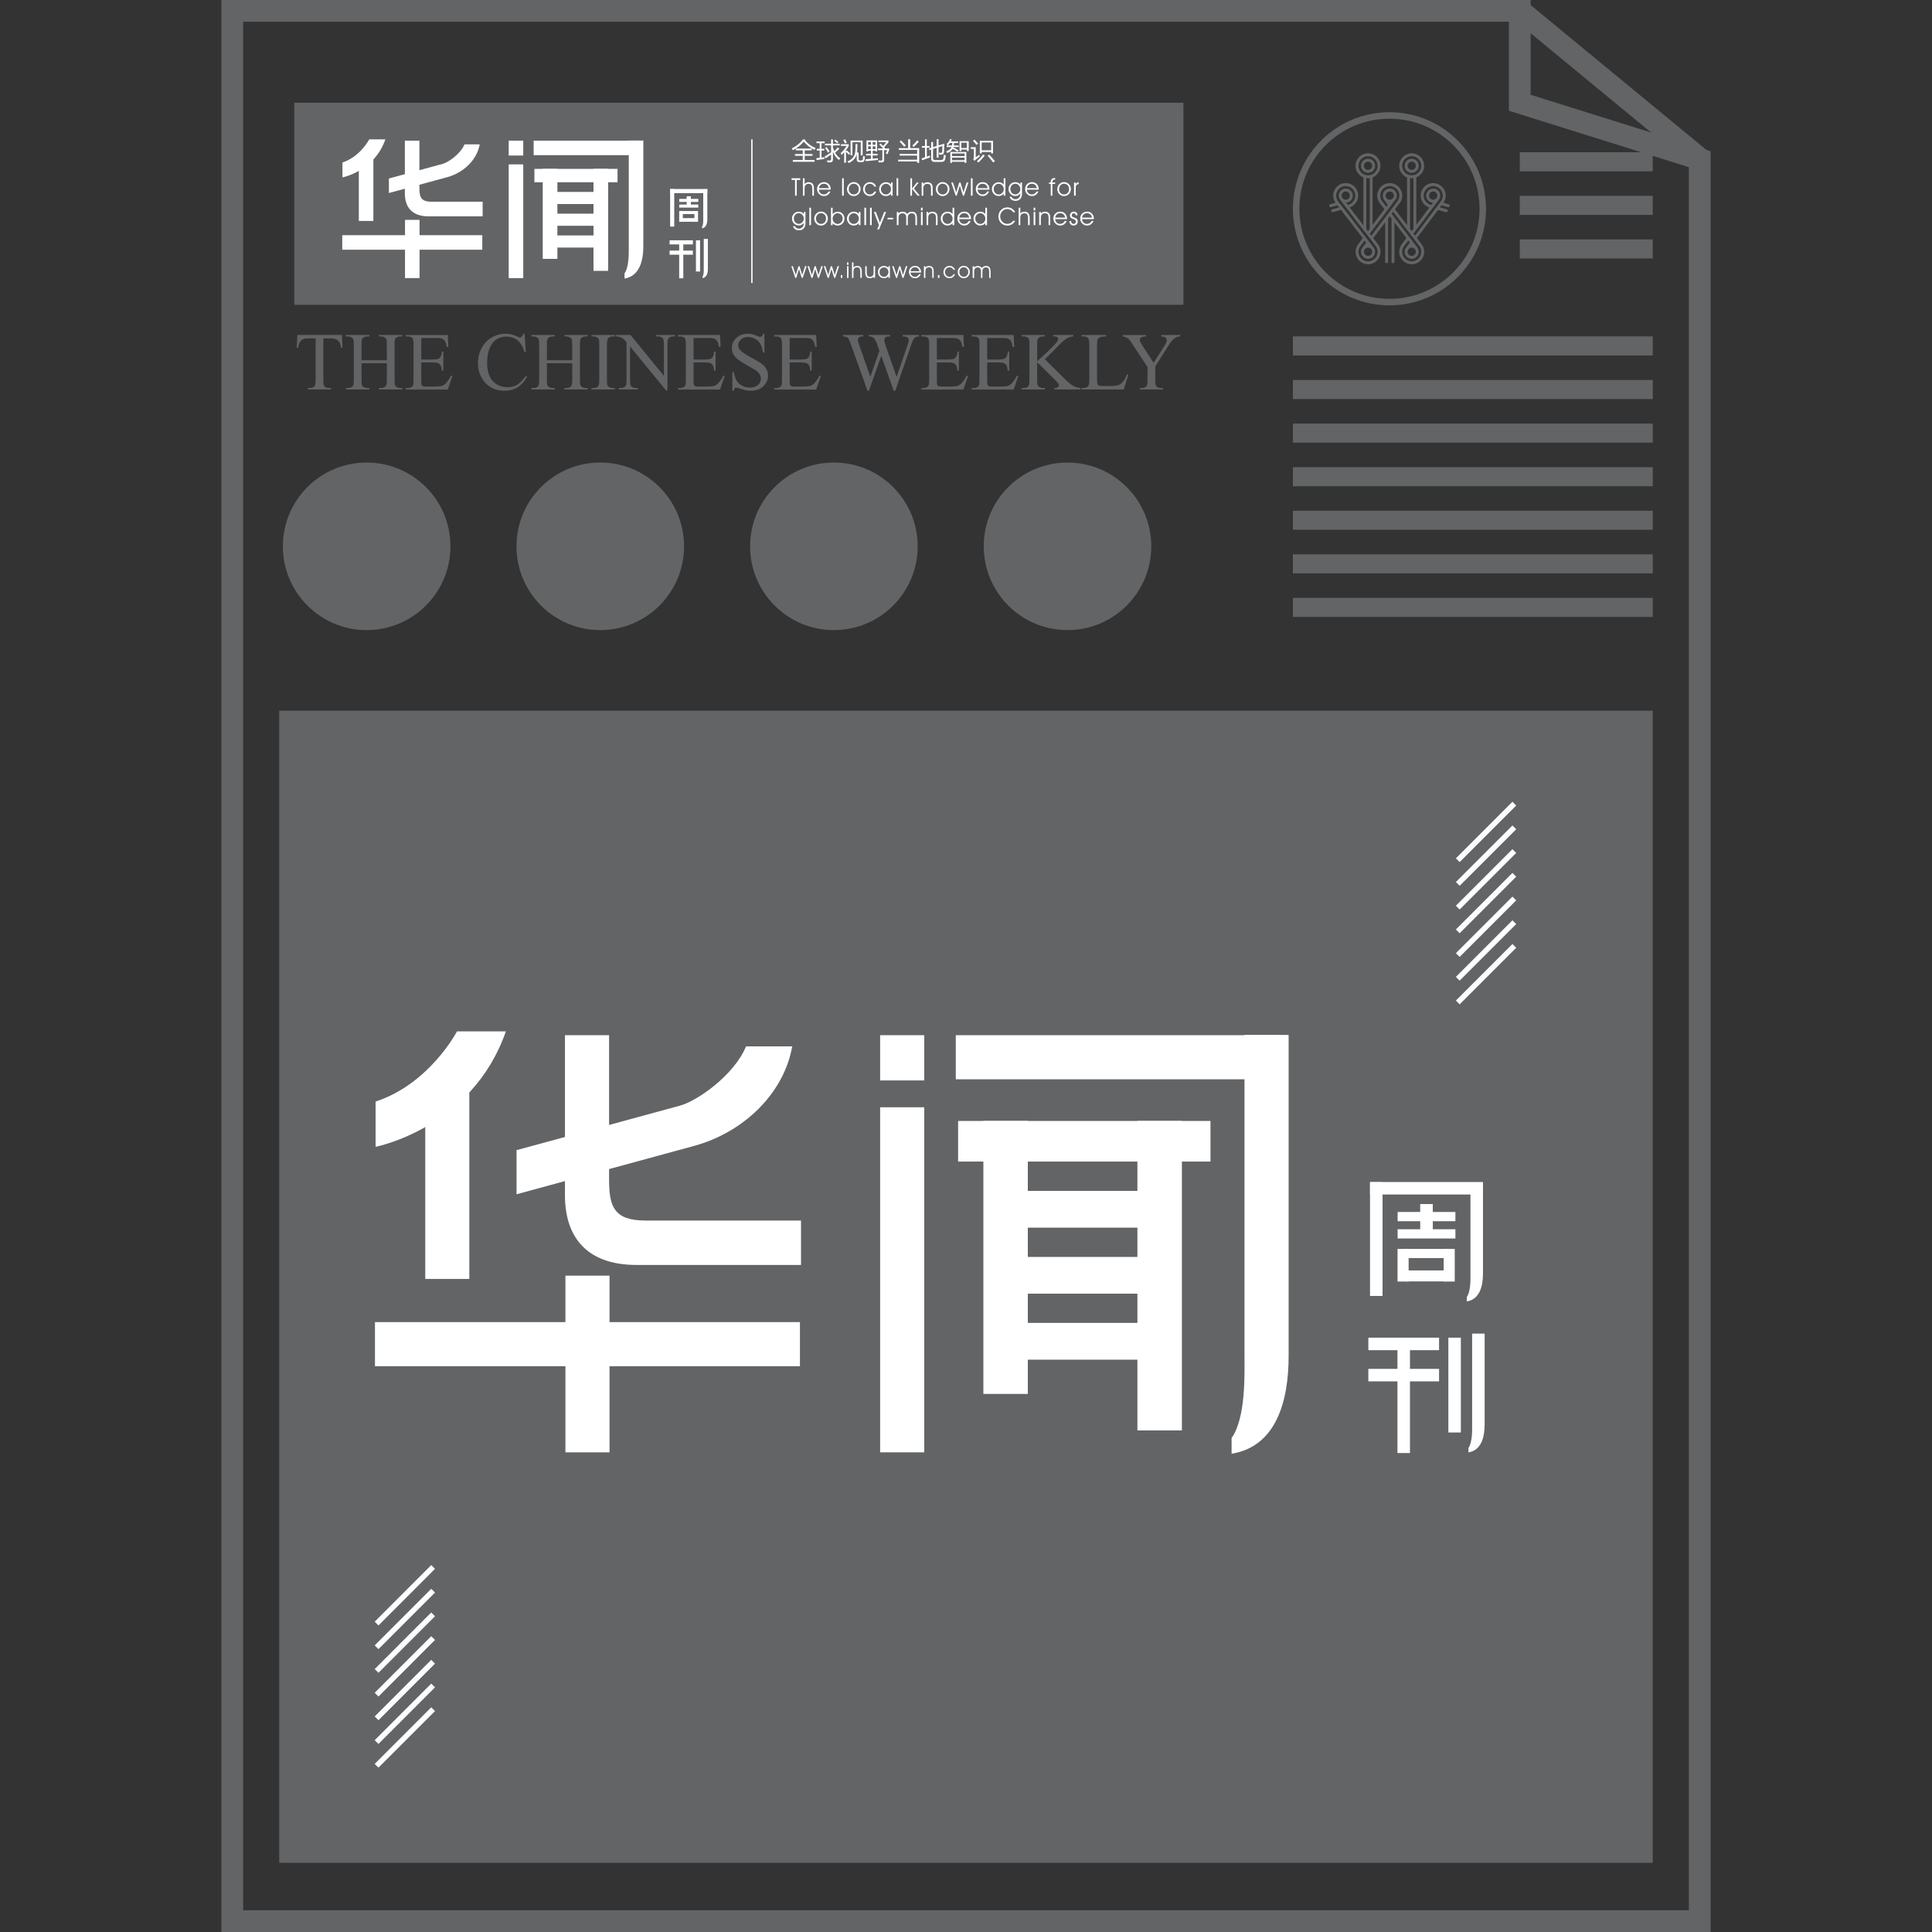 <?xml version="1.0" encoding="utf-8"?>
<!-- Generator: Adobe Illustrator 15.0.0, SVG Export Plug-In . SVG Version: 6.00 Build 0)  -->
<!DOCTYPE svg PUBLIC "-//W3C//DTD SVG 1.1//EN" "http://www.w3.org/Graphics/SVG/1.1/DTD/svg11.dtd">
<svg version="1.1" id="Layer_1" xmlns="http://www.w3.org/2000/svg" xmlns:xlink="http://www.w3.org/1999/xlink" x="0px" y="0px"
	 width="90.709px" height="90.709px" viewBox="0 0 90.709 90.709" enable-background="new 0 0 90.709 90.709" xml:space="preserve">
<rect x="0" y="0" width="90.709" height="90.709" fill="#333333" stroke="none"/>
<g>
	<g>
		<path fill="#626466" d="M80.314,90.709H10.395V0h61.471v4.45L80.314,7.1V90.709z M11.416,89.688h67.877V7.85L70.844,5.2V1.021
			H11.416V89.688z"/>
	</g>
	<g>
		<rect x="13.11" y="33.367" fill="#626466" width="64.488" height="54.094"/>
	</g>
	<g>
		<rect x="13.816" y="4.825" fill="#626466" width="41.746" height="9.486"/>
	</g>
	<g>
		<path fill="#FFFFFF" d="M37.665,12.91l0.134-0.412h0.075l-0.186,0.55h-0.046l-0.13-0.419l-0.127,0.419h-0.046l-0.186-0.55h0.073
			l0.135,0.412l0.126-0.412h0.052L37.665,12.91z"/>
		<path fill="#FFFFFF" d="M38.427,12.91l0.133-0.412h0.075l-0.186,0.55h-0.046l-0.13-0.419l-0.126,0.419h-0.047l-0.186-0.55h0.073
			l0.135,0.412l0.127-0.412h0.051L38.427,12.91z"/>
		<path fill="#FFFFFF" d="M39.189,12.91l0.133-0.412h0.076l-0.186,0.55h-0.047l-0.129-0.419l-0.127,0.419h-0.046l-0.186-0.55h0.073
			l0.135,0.412l0.126-0.412h0.052L39.189,12.91z"/>
		<path fill="#FFFFFF" d="M39.549,13.048h-0.071v-0.133h0.071V13.048z"/>
		<path fill="#FFFFFF" d="M39.837,12.434h-0.07v-0.114h0.07V12.434z M39.767,13.048v-0.55h0.07v0.55H39.767z"/>
		<path fill="#FFFFFF" d="M40.002,12.319h0.069v0.243c0.021-0.025,0.045-0.044,0.073-0.057s0.061-0.02,0.096-0.02
			c0.077,0,0.134,0.022,0.169,0.066c0.035,0.045,0.053,0.116,0.053,0.216v0.279h-0.069v-0.28c0-0.08-0.012-0.136-0.035-0.167
			c-0.024-0.031-0.065-0.047-0.121-0.047c-0.032,0-0.061,0.007-0.085,0.02c-0.023,0.014-0.043,0.031-0.057,0.056
			c-0.009,0.015-0.015,0.032-0.019,0.052c-0.004,0.019-0.005,0.053-0.005,0.1v0.268h-0.069V12.319z"/>
		<path fill="#FFFFFF" d="M40.624,12.498h0.07v0.292c0,0.075,0.012,0.128,0.036,0.159s0.064,0.047,0.12,0.047
			c0.031,0,0.06-0.007,0.083-0.02c0.024-0.013,0.044-0.031,0.059-0.056c0.008-0.015,0.015-0.031,0.018-0.051
			c0.004-0.02,0.006-0.054,0.006-0.102v-0.271h0.07v0.55h-0.07v-0.06c-0.021,0.026-0.045,0.045-0.072,0.057
			c-0.025,0.012-0.058,0.018-0.095,0.018c-0.079,0-0.137-0.021-0.172-0.064s-0.053-0.113-0.053-0.214V12.498z"/>
		<path fill="#FFFFFF" d="M41.713,12.961c-0.021,0.032-0.051,0.057-0.089,0.074c-0.038,0.019-0.078,0.027-0.121,0.027
			c-0.081,0-0.148-0.027-0.202-0.083c-0.053-0.056-0.08-0.123-0.08-0.204c0-0.083,0.027-0.151,0.082-0.207
			c0.055-0.055,0.124-0.083,0.206-0.083c0.042,0,0.081,0.01,0.116,0.026c0.036,0.017,0.065,0.041,0.088,0.074v-0.088h0.069v0.55
			h-0.069V12.961z M41.713,12.77c0-0.059-0.021-0.109-0.063-0.153c-0.041-0.043-0.089-0.064-0.144-0.064
			c-0.06,0-0.109,0.021-0.15,0.064c-0.042,0.044-0.063,0.098-0.063,0.162c0,0.062,0.021,0.113,0.062,0.155s0.091,0.063,0.149,0.063
			c0.056,0,0.104-0.022,0.146-0.066C41.693,12.886,41.713,12.832,41.713,12.77z"/>
		<path fill="#FFFFFF" d="M42.397,12.91l0.134-0.412h0.074l-0.185,0.55h-0.047l-0.129-0.419l-0.127,0.419h-0.046l-0.186-0.55h0.073
			l0.135,0.412l0.126-0.412h0.052L42.397,12.91z"/>
		<path fill="#FFFFFF" d="M43.248,12.795H42.75c0.004,0.061,0.026,0.109,0.065,0.146c0.038,0.037,0.088,0.056,0.146,0.056
			c0.042,0,0.079-0.011,0.111-0.032c0.033-0.021,0.059-0.052,0.077-0.089h0.08c-0.025,0.061-0.061,0.107-0.106,0.14
			s-0.1,0.049-0.16,0.049c-0.08,0-0.147-0.028-0.203-0.085c-0.055-0.058-0.083-0.126-0.083-0.206c0-0.084,0.027-0.152,0.081-0.208
			c0.055-0.055,0.124-0.082,0.208-0.082c0.083,0,0.15,0.028,0.203,0.086c0.052,0.057,0.078,0.131,0.078,0.222V12.795z
			 M43.169,12.734c-0.014-0.062-0.038-0.107-0.073-0.139c-0.036-0.031-0.083-0.046-0.14-0.046c-0.054,0-0.099,0.016-0.136,0.049
			s-0.061,0.078-0.068,0.136H43.169z"/>
		<path fill="#FFFFFF" d="M43.379,12.498h0.068v0.063c0.022-0.025,0.047-0.044,0.075-0.056c0.029-0.012,0.062-0.019,0.098-0.019
			c0.041,0,0.077,0.008,0.108,0.022c0.031,0.016,0.057,0.037,0.074,0.065c0.014,0.02,0.022,0.042,0.028,0.069
			c0.005,0.026,0.008,0.064,0.008,0.117v0.287H43.77v-0.309c0-0.064-0.013-0.111-0.037-0.141c-0.025-0.03-0.065-0.045-0.12-0.045
			c-0.031,0-0.06,0.007-0.084,0.02c-0.024,0.014-0.043,0.031-0.057,0.056c-0.009,0.015-0.016,0.032-0.019,0.052
			c-0.004,0.019-0.006,0.053-0.006,0.1v0.268h-0.068V12.498z"/>
		<path fill="#FFFFFF" d="M44.108,13.048h-0.072v-0.133h0.072V13.048z"/>
		<path fill="#FFFFFF" d="M44.765,12.667c-0.022-0.04-0.048-0.069-0.08-0.089c-0.03-0.02-0.068-0.028-0.111-0.028
			c-0.057,0-0.104,0.021-0.144,0.063c-0.04,0.043-0.06,0.097-0.06,0.16s0.02,0.116,0.06,0.159c0.04,0.042,0.089,0.063,0.147,0.063
			c0.042,0,0.08-0.011,0.112-0.031c0.032-0.021,0.058-0.051,0.075-0.089h0.078c-0.022,0.06-0.056,0.105-0.102,0.139
			c-0.046,0.032-0.1,0.049-0.161,0.049c-0.08,0-0.147-0.028-0.202-0.085s-0.082-0.124-0.082-0.204c0-0.082,0.027-0.15,0.083-0.207
			c0.057-0.057,0.123-0.085,0.203-0.085c0.06,0,0.112,0.017,0.158,0.049c0.045,0.032,0.079,0.077,0.103,0.136H44.765z"/>
		<path fill="#FFFFFF" d="M44.966,12.773c0-0.081,0.028-0.149,0.083-0.207c0.056-0.058,0.121-0.086,0.196-0.086
			c0.08,0,0.148,0.028,0.205,0.084c0.056,0.057,0.084,0.124,0.084,0.202c0,0.082-0.027,0.152-0.083,0.21
			c-0.055,0.058-0.122,0.087-0.2,0.087c-0.079,0-0.147-0.028-0.202-0.085S44.966,12.854,44.966,12.773z M45.041,12.772
			c0,0.063,0.021,0.116,0.061,0.159s0.091,0.064,0.15,0.064s0.109-0.021,0.148-0.064c0.04-0.043,0.061-0.097,0.061-0.16
			c0-0.065-0.021-0.118-0.061-0.16c-0.041-0.042-0.093-0.063-0.155-0.063c-0.056,0-0.104,0.021-0.144,0.063
			S45.041,12.709,45.041,12.772z"/>
		<path fill="#FFFFFF" d="M46.101,12.584c0.022-0.032,0.05-0.056,0.083-0.072s0.07-0.025,0.111-0.025
			c0.074,0,0.129,0.022,0.163,0.067s0.051,0.117,0.051,0.217v0.277h-0.067v-0.292c0-0.072-0.012-0.125-0.036-0.155
			c-0.023-0.031-0.063-0.047-0.117-0.047c-0.031,0-0.06,0.007-0.083,0.02c-0.023,0.014-0.043,0.031-0.057,0.056
			c-0.008,0.015-0.015,0.032-0.019,0.052c-0.003,0.019-0.005,0.053-0.005,0.1v0.268h-0.066v-0.309c0-0.063-0.013-0.109-0.039-0.14
			c-0.025-0.03-0.064-0.046-0.118-0.046c-0.031,0-0.06,0.007-0.084,0.02c-0.024,0.014-0.043,0.031-0.058,0.056
			c-0.008,0.015-0.015,0.032-0.019,0.052c-0.003,0.019-0.004,0.053-0.004,0.1v0.268h-0.07v-0.55h0.07v0.063
			c0.021-0.024,0.046-0.043,0.074-0.056c0.027-0.012,0.061-0.019,0.097-0.019c0.042,0,0.079,0.01,0.113,0.026
			C46.057,12.53,46.083,12.554,46.101,12.584z"/>
	</g>
	<g>
		<path fill="#FFFFFF" d="M37.816,6.549l-0.023,0.028c0.127,0.165,0.294,0.289,0.503,0.373c-0.023,0.032-0.044,0.063-0.06,0.09
			c-0.199-0.098-0.365-0.229-0.499-0.394c-0.115,0.149-0.284,0.285-0.509,0.407c-0.016-0.024-0.034-0.053-0.057-0.084
			c0.232-0.116,0.407-0.256,0.525-0.421H37.816z M37.223,7.511h0.466V7.314h-0.365V7.232h0.365V7.059h-0.323V6.977h0.74v0.082
			h-0.324v0.174h0.366v0.082h-0.366v0.196h0.464v0.083h-1.022V7.511z"/>
		<path fill="#FFFFFF" d="M38.327,7.427c0.051-0.005,0.104-0.011,0.159-0.019V7.067h-0.138v-0.08h0.138V6.723h-0.152V6.642h0.385
			v0.081h-0.149v0.265h0.13v0.08h-0.13v0.33c0.045-0.006,0.092-0.013,0.14-0.021c-0.003,0.03-0.005,0.06-0.006,0.088
			c-0.141,0.018-0.262,0.034-0.365,0.05L38.327,7.427z M38.713,7.354c0.099-0.06,0.2-0.125,0.308-0.199V6.827h-0.288V6.746h0.288
			v-0.2h0.086v0.2h0.319v0.081h-0.319v0.1c0.019,0.062,0.04,0.119,0.065,0.171c0.064-0.063,0.119-0.12,0.163-0.174l0.072,0.062
			c-0.062,0.062-0.127,0.123-0.197,0.187c0.065,0.112,0.147,0.2,0.244,0.262c-0.004,0.007-0.015,0.019-0.029,0.035
			c-0.017,0.017-0.028,0.03-0.035,0.041c-0.123-0.089-0.217-0.218-0.283-0.385v0.363c0,0.09-0.047,0.135-0.14,0.135
			c-0.037,0-0.076-0.001-0.118-0.001c-0.005-0.028-0.011-0.06-0.019-0.093c0.045,0.005,0.084,0.008,0.121,0.008
			c0.046,0,0.069-0.022,0.069-0.068V7.254c-0.078,0.055-0.161,0.115-0.251,0.181L38.713,7.354z M38.739,6.948l0.068-0.042
			c0.049,0.063,0.098,0.134,0.146,0.211l-0.072,0.05C38.829,7.079,38.782,7.006,38.739,6.948z M39.167,6.612l0.05-0.057
			c0.053,0.035,0.102,0.072,0.146,0.109L39.31,6.728C39.265,6.686,39.218,6.647,39.167,6.612z"/>
		<path fill="#FFFFFF" d="M39.484,6.851V6.77h0.365v0.084c-0.038,0.066-0.081,0.132-0.129,0.194v0.062l0.048-0.044
			c0.054,0.048,0.103,0.095,0.148,0.141l-0.065,0.058c-0.038-0.043-0.082-0.09-0.131-0.141V7.64h-0.086V7.151
			c-0.04,0.044-0.082,0.087-0.128,0.128c-0.008-0.029-0.018-0.062-0.03-0.097c0.117-0.102,0.207-0.213,0.273-0.332H39.484z
			 M39.593,6.577l0.079-0.039c0.028,0.046,0.058,0.097,0.089,0.154l-0.083,0.043C39.648,6.675,39.62,6.622,39.593,6.577z
			 M40.169,6.763h0.087c0,0.211-0.005,0.344-0.016,0.397h0.071v0.309c0,0.044,0.021,0.066,0.063,0.066h0.06
			c0.044,0,0.07-0.02,0.078-0.059c0.005-0.041,0.009-0.095,0.012-0.159c0.027,0.012,0.056,0.023,0.086,0.034
			c-0.006,0.065-0.012,0.117-0.018,0.158c-0.01,0.068-0.056,0.103-0.137,0.103h-0.097c-0.089,0-0.134-0.044-0.134-0.133V7.238
			c-0.051,0.192-0.177,0.33-0.378,0.416c-0.017-0.023-0.036-0.048-0.059-0.074c0.233-0.09,0.357-0.259,0.373-0.509
			C40.167,6.988,40.169,6.886,40.169,6.763z M39.936,6.6h0.565v0.693h-0.088V6.679h-0.391v0.614h-0.087V6.6z"/>
		<path fill="#FFFFFF" d="M40.635,7.478c0.086-0.006,0.171-0.012,0.256-0.02v-0.16h-0.228V7.221h0.228V7.075h-0.132v0.033h-0.078
			V6.593h0.501v0.516h-0.079V7.075h-0.13v0.146h0.228v0.077h-0.228v0.154c0.083-0.008,0.165-0.016,0.247-0.024
			c-0.003,0.021-0.006,0.047-0.007,0.083c-0.302,0.029-0.491,0.048-0.569,0.056L40.635,7.478z M40.759,6.798h0.132V6.666h-0.132
			V6.798z M40.759,7.002h0.132V6.869h-0.132V7.002z M41.103,6.666h-0.13v0.132h0.13V6.666z M40.973,7.002h0.13V6.869h-0.13V7.002z
			 M41.221,7.049V6.971h0.241c-0.046-0.052-0.104-0.114-0.177-0.186l0.057-0.049c0.044,0.042,0.084,0.081,0.119,0.117l0.154-0.179
			h-0.373V6.597h0.471v0.09l-0.198,0.223c0.014,0.014,0.025,0.026,0.037,0.04l-0.028,0.021h0.224v0.066
			c-0.022,0.065-0.049,0.131-0.078,0.198c-0.04-0.013-0.067-0.021-0.083-0.024c0.028-0.061,0.051-0.114,0.068-0.162H41.51v0.463
			c0,0.075-0.04,0.113-0.122,0.113c-0.043,0-0.089-0.001-0.138-0.002c-0.003-0.026-0.008-0.057-0.014-0.091
			c0.055,0.006,0.099,0.009,0.134,0.009c0.038,0,0.057-0.02,0.057-0.056V7.049H41.221z"/>
		<path fill="#FFFFFF" d="M42.17,7.499h0.891V7.306h-0.822v-0.08h0.822v-0.19h-0.858v-0.08h0.436V6.538h0.094v0.417h0.423v0.691
			h-0.094V7.579H42.17V7.499z M42.239,6.649l0.063-0.057c0.081,0.076,0.156,0.155,0.227,0.237l-0.075,0.064
			C42.389,6.813,42.318,6.73,42.239,6.649z M43.139,6.653c-0.081,0.091-0.161,0.173-0.24,0.246l-0.067-0.061
			c0.077-0.069,0.153-0.152,0.23-0.247L43.139,6.653z"/>
		<path fill="#FFFFFF" d="M43.269,7.438c0.053-0.018,0.107-0.035,0.161-0.054V6.936h-0.145V6.856h0.145V6.542h0.084v0.314h0.131
			v0.079h-0.131v0.421c0.048-0.017,0.096-0.033,0.145-0.051c0.001,0.031,0.003,0.059,0.007,0.083
			c-0.123,0.044-0.244,0.09-0.365,0.135L43.269,7.438z M43.977,6.537h0.088v0.29l0.272-0.082c-0.004,0.147-0.009,0.269-0.014,0.362
			C44.32,7.208,44.28,7.26,44.203,7.261c-0.035,0.001-0.068,0.001-0.102,0c-0.004-0.028-0.01-0.06-0.017-0.094
			c0.036,0.005,0.067,0.007,0.094,0.007c0.039,0.001,0.06-0.028,0.061-0.085c0.005-0.069,0.007-0.146,0.008-0.233l-0.182,0.057V7.4
			h-0.088V6.939l-0.171,0.053v0.436c0,0.059,0.032,0.088,0.096,0.088h0.276c0.069,0,0.107-0.027,0.114-0.083
			c0.01-0.048,0.017-0.104,0.022-0.168c0.03,0.013,0.062,0.022,0.094,0.033c-0.011,0.072-0.021,0.13-0.03,0.175
			c-0.019,0.086-0.077,0.129-0.177,0.129h-0.32c-0.108,0-0.162-0.053-0.162-0.159V7.02l-0.085,0.026L43.62,6.962l0.1-0.029V6.67
			h0.087v0.236l0.171-0.052V6.537z"/>
		<path fill="#FFFFFF" d="M44.449,6.831h0.25c0.007-0.033,0.011-0.072,0.012-0.118h-0.111c-0.029,0.041-0.063,0.079-0.104,0.115
			c-0.014-0.021-0.032-0.044-0.053-0.067c0.079-0.066,0.134-0.144,0.163-0.232l0.082,0.018c-0.012,0.033-0.026,0.064-0.043,0.094
			h0.337v0.073h-0.187c-0.003,0.044-0.006,0.083-0.011,0.118h0.231v0.072H44.77c-0.002,0.008-0.004,0.015-0.006,0.021
			c0.074,0.037,0.156,0.081,0.243,0.135l-0.052,0.066c-0.076-0.053-0.15-0.098-0.224-0.136c-0.051,0.079-0.136,0.145-0.256,0.194
			c-0.014-0.024-0.031-0.049-0.051-0.076c0.134-0.05,0.219-0.118,0.255-0.205h-0.231V6.831z M44.618,7.135h0.753v0.511h-0.083V7.595
			h-0.587v0.051h-0.083V7.135z M45.288,7.206h-0.587V7.33h0.587V7.206z M44.701,7.522h0.587V7.4h-0.587V7.522z M45.051,6.628h0.431
			v0.461h-0.084V7.021h-0.263v0.068h-0.084V6.628z M45.398,6.7h-0.263v0.249h0.263V6.7z"/>
		<path fill="#FFFFFF" d="M45.982,7.256c0.004,0.031,0.009,0.063,0.016,0.093c-0.068,0.051-0.133,0.101-0.193,0.15
			c-0.016,0.014-0.031,0.03-0.05,0.052l-0.065-0.069c0.023-0.024,0.035-0.058,0.035-0.1V6.993h-0.143V6.911h0.229V7.39
			C45.874,7.344,45.929,7.299,45.982,7.256z M45.75,6.555c0.073,0.075,0.132,0.137,0.175,0.186l-0.077,0.064
			c-0.058-0.074-0.112-0.139-0.164-0.193L45.75,6.555z M46.161,7.254l0.076,0.054c-0.09,0.109-0.189,0.218-0.3,0.325
			c-0.019-0.019-0.042-0.038-0.068-0.061C45.972,7.479,46.07,7.372,46.161,7.254z M46.003,6.612h0.62v0.592h-0.087V7.137H46.09
			v0.067h-0.087V6.612z M46.537,6.69H46.09v0.367h0.446V6.69z M46.371,7.313l0.073-0.054c0.089,0.095,0.18,0.198,0.271,0.309
			l-0.081,0.061C46.549,7.519,46.461,7.413,46.371,7.313z"/>
	</g>
	<g>
		<path fill="#FFFFFF" d="M37.408,9.188h-0.08V8.449h-0.164v-0.08h0.408v0.08h-0.164V9.188z"/>
		<path fill="#FFFFFF" d="M37.698,8.369h0.078v0.272c0.023-0.028,0.051-0.05,0.083-0.064c0.032-0.014,0.067-0.021,0.108-0.021
			c0.086,0,0.149,0.024,0.189,0.074s0.06,0.131,0.06,0.242v0.314h-0.078V8.872c0-0.09-0.014-0.152-0.04-0.188
			c-0.028-0.034-0.073-0.053-0.136-0.053c-0.036,0-0.068,0.008-0.096,0.022s-0.048,0.035-0.064,0.062
			c-0.01,0.018-0.016,0.037-0.02,0.059s-0.007,0.059-0.007,0.112v0.301h-0.078V8.369z"/>
		<path fill="#FFFFFF" d="M39.005,8.903h-0.559c0.005,0.067,0.029,0.122,0.073,0.164c0.044,0.041,0.099,0.063,0.165,0.063
			c0.046,0,0.088-0.013,0.125-0.037c0.037-0.023,0.066-0.057,0.086-0.101h0.091c-0.029,0.069-0.069,0.121-0.121,0.158
			c-0.052,0.036-0.11,0.055-0.179,0.055c-0.09,0-0.166-0.031-0.229-0.096s-0.094-0.142-0.094-0.231c0-0.095,0.03-0.172,0.092-0.233
			c0.062-0.063,0.139-0.093,0.233-0.093c0.094,0,0.169,0.032,0.228,0.096c0.06,0.065,0.088,0.148,0.088,0.25V8.903z M38.917,8.834
			c-0.015-0.068-0.042-0.12-0.082-0.155c-0.04-0.034-0.093-0.052-0.157-0.052c-0.06,0-0.11,0.019-0.152,0.056
			s-0.067,0.088-0.077,0.151H38.917z"/>
		<path fill="#FFFFFF" d="M39.537,9.188V8.369h0.079v0.818H39.537z"/>
		<path fill="#FFFFFF" d="M39.767,8.879c0-0.091,0.031-0.169,0.094-0.233c0.062-0.064,0.136-0.097,0.221-0.097
			c0.09,0,0.166,0.032,0.229,0.096s0.095,0.139,0.095,0.227c0,0.093-0.03,0.171-0.093,0.236c-0.062,0.065-0.137,0.098-0.226,0.098
			s-0.165-0.031-0.227-0.096C39.798,9.045,39.767,8.969,39.767,8.879z M39.85,8.878c0,0.071,0.022,0.131,0.067,0.18
			c0.046,0.048,0.103,0.072,0.17,0.072c0.066,0,0.122-0.024,0.167-0.072c0.046-0.049,0.068-0.109,0.068-0.181
			c0-0.073-0.023-0.133-0.068-0.181c-0.046-0.047-0.104-0.071-0.174-0.071c-0.063,0-0.117,0.025-0.163,0.073
			C39.873,8.747,39.85,8.807,39.85,8.878z"/>
		<path fill="#FFFFFF" d="M41.051,8.76c-0.025-0.045-0.055-0.079-0.09-0.101c-0.034-0.021-0.076-0.032-0.125-0.032
			c-0.063,0-0.118,0.024-0.162,0.072c-0.045,0.049-0.066,0.108-0.066,0.18s0.021,0.131,0.066,0.179s0.1,0.072,0.165,0.072
			c0.049,0,0.091-0.012,0.128-0.036c0.036-0.023,0.064-0.057,0.084-0.1h0.088c-0.024,0.067-0.063,0.119-0.114,0.156
			c-0.051,0.036-0.111,0.055-0.182,0.055c-0.089,0-0.165-0.031-0.227-0.095c-0.062-0.064-0.093-0.141-0.093-0.23
			c0-0.092,0.031-0.169,0.094-0.232c0.063-0.064,0.139-0.096,0.229-0.096c0.067,0,0.126,0.019,0.178,0.055
			c0.051,0.036,0.09,0.087,0.115,0.153H41.051z"/>
		<path fill="#FFFFFF" d="M41.833,9.09c-0.025,0.036-0.059,0.063-0.101,0.084c-0.042,0.02-0.088,0.03-0.137,0.03
			c-0.091,0-0.166-0.031-0.227-0.093c-0.061-0.063-0.091-0.139-0.091-0.23c0-0.093,0.031-0.169,0.093-0.231s0.139-0.094,0.231-0.094
			c0.048,0,0.092,0.01,0.131,0.028c0.04,0.02,0.073,0.047,0.1,0.084v-0.1h0.077v0.619h-0.077V9.09z M41.833,8.874
			c0-0.065-0.023-0.122-0.07-0.172c-0.047-0.049-0.101-0.073-0.162-0.073c-0.066,0-0.123,0.024-0.17,0.073
			c-0.047,0.05-0.07,0.109-0.07,0.183c0,0.068,0.023,0.127,0.07,0.175c0.046,0.047,0.103,0.071,0.167,0.071
			c0.063,0,0.119-0.025,0.165-0.075C41.81,9.005,41.833,8.945,41.833,8.874z"/>
		<path fill="#FFFFFF" d="M42.094,9.188V8.369h0.079v0.818H42.094z"/>
		<path fill="#FFFFFF" d="M42.821,9.188h-0.08V8.369h0.08v0.486l0.224-0.287h0.091l-0.225,0.287l0.272,0.332h-0.1l-0.263-0.322
			V9.188z"/>
		<path fill="#FFFFFF" d="M43.274,8.568h0.076V8.64c0.025-0.028,0.054-0.05,0.085-0.063c0.032-0.013,0.069-0.02,0.11-0.02
			c0.046,0,0.086,0.009,0.121,0.024c0.036,0.018,0.063,0.042,0.085,0.073c0.014,0.021,0.023,0.048,0.03,0.078
			c0.006,0.029,0.009,0.074,0.009,0.132v0.323h-0.078V8.842c0-0.074-0.014-0.127-0.042-0.16c-0.027-0.032-0.072-0.05-0.134-0.05
			c-0.036,0-0.067,0.008-0.096,0.022c-0.026,0.015-0.048,0.035-0.063,0.062c-0.01,0.018-0.017,0.037-0.021,0.059
			c-0.005,0.021-0.007,0.059-0.007,0.112v0.301h-0.076V8.568z"/>
		<path fill="#FFFFFF" d="M43.939,8.879c0-0.091,0.031-0.169,0.094-0.233s0.136-0.097,0.222-0.097c0.09,0,0.166,0.032,0.229,0.096
			c0.063,0.063,0.095,0.139,0.095,0.227c0,0.093-0.031,0.171-0.093,0.236c-0.063,0.065-0.138,0.098-0.226,0.098
			c-0.09,0-0.166-0.031-0.228-0.096C43.97,9.045,43.939,8.969,43.939,8.879z M44.023,8.878c0,0.071,0.022,0.131,0.067,0.18
			c0.045,0.048,0.103,0.072,0.17,0.072c0.066,0,0.122-0.024,0.167-0.072c0.045-0.049,0.067-0.109,0.067-0.181
			c0-0.073-0.022-0.133-0.068-0.181c-0.046-0.047-0.104-0.071-0.173-0.071c-0.063,0-0.118,0.025-0.163,0.073
			C44.045,8.747,44.023,8.807,44.023,8.878z"/>
		<path fill="#FFFFFF" d="M45.236,9.032l0.149-0.464h0.085l-0.209,0.619h-0.052l-0.145-0.472l-0.144,0.472H44.87l-0.209-0.619h0.083
			l0.151,0.464l0.142-0.464h0.058L45.236,9.032z"/>
		<path fill="#FFFFFF" d="M45.585,9.188V8.369h0.079v0.818H45.585z"/>
		<path fill="#FFFFFF" d="M46.457,8.903h-0.559c0.005,0.067,0.029,0.122,0.073,0.164c0.044,0.041,0.099,0.063,0.164,0.063
			c0.047,0,0.089-0.013,0.126-0.037c0.037-0.023,0.066-0.057,0.086-0.101h0.09c-0.028,0.069-0.068,0.121-0.12,0.158
			c-0.052,0.036-0.111,0.055-0.179,0.055c-0.09,0-0.167-0.031-0.229-0.096c-0.063-0.064-0.094-0.142-0.094-0.231
			c0-0.095,0.03-0.172,0.092-0.233c0.062-0.063,0.139-0.093,0.233-0.093c0.094,0,0.169,0.032,0.228,0.096
			c0.06,0.065,0.088,0.148,0.088,0.25V8.903z M46.369,8.834c-0.015-0.068-0.042-0.12-0.082-0.155
			c-0.04-0.034-0.093-0.052-0.157-0.052c-0.061,0-0.111,0.019-0.152,0.056C45.935,8.72,45.91,8.771,45.9,8.834H46.369z"/>
		<path fill="#FFFFFF" d="M47.125,8.667V8.529v-0.16h0.08v0.818h-0.08V9.095c-0.028,0.034-0.063,0.062-0.104,0.081
			c-0.042,0.019-0.085,0.028-0.131,0.028c-0.09,0-0.165-0.031-0.227-0.095c-0.061-0.063-0.092-0.14-0.092-0.231
			c0-0.091,0.03-0.167,0.091-0.229c0.061-0.062,0.137-0.093,0.228-0.093c0.049,0,0.093,0.009,0.133,0.027
			C47.064,8.603,47.097,8.63,47.125,8.667z M47.127,8.885c0-0.071-0.023-0.131-0.07-0.181s-0.102-0.075-0.164-0.075
			c-0.065,0-0.122,0.024-0.168,0.071c-0.047,0.048-0.069,0.106-0.069,0.174c0,0.073,0.022,0.133,0.069,0.183s0.104,0.074,0.17,0.074
			c0.062,0,0.115-0.024,0.162-0.074S47.127,8.95,47.127,8.885z"/>
		<path fill="#FFFFFF" d="M47.493,9.238c0.012,0.036,0.033,0.064,0.065,0.084c0.031,0.021,0.07,0.031,0.115,0.031
			c0.069,0,0.127-0.024,0.169-0.071c0.043-0.047,0.064-0.109,0.064-0.188V9.078c-0.03,0.041-0.064,0.072-0.103,0.093
			s-0.08,0.031-0.127,0.031c-0.093,0-0.171-0.031-0.231-0.094c-0.062-0.062-0.093-0.139-0.093-0.231c0-0.092,0.03-0.168,0.092-0.23
			c0.061-0.062,0.136-0.093,0.226-0.093c0.052,0,0.097,0.01,0.135,0.028s0.072,0.048,0.102,0.088V8.568h0.077v0.517
			c0,0.108-0.026,0.193-0.081,0.254s-0.13,0.091-0.225,0.091c-0.07,0-0.13-0.018-0.181-0.052c-0.05-0.035-0.083-0.081-0.097-0.14
			H47.493z M47.438,8.873c0,0.073,0.022,0.133,0.068,0.183c0.046,0.048,0.102,0.072,0.167,0.072c0.061,0,0.114-0.024,0.161-0.073
			s0.071-0.106,0.071-0.173c0-0.07-0.023-0.13-0.07-0.18c-0.046-0.05-0.1-0.075-0.162-0.075c-0.065,0-0.12,0.023-0.167,0.071
			C47.46,8.746,47.438,8.804,47.438,8.873z"/>
		<path fill="#FFFFFF" d="M48.771,8.903h-0.559c0.005,0.067,0.028,0.122,0.072,0.164c0.044,0.041,0.099,0.063,0.165,0.063
			c0.046,0,0.088-0.013,0.126-0.037c0.036-0.023,0.065-0.057,0.085-0.101h0.091c-0.028,0.069-0.069,0.121-0.12,0.158
			c-0.052,0.036-0.111,0.055-0.18,0.055c-0.09,0-0.166-0.031-0.229-0.096S48.13,8.968,48.13,8.878c0-0.095,0.03-0.172,0.091-0.233
			c0.062-0.063,0.14-0.093,0.234-0.093c0.093,0,0.169,0.032,0.228,0.096c0.059,0.065,0.088,0.148,0.088,0.25V8.903z M48.683,8.834
			c-0.016-0.068-0.042-0.12-0.083-0.155c-0.04-0.034-0.092-0.052-0.156-0.052c-0.061,0-0.111,0.019-0.153,0.056
			c-0.041,0.037-0.066,0.088-0.076,0.151H48.683z"/>
		<path fill="#FFFFFF" d="M49.411,9.188h-0.077v-0.55h-0.082V8.568h0.079V8.552c0-0.065,0.017-0.114,0.05-0.146
			s0.084-0.048,0.152-0.048h0.007v0.072c-0.047,0.001-0.081,0.01-0.101,0.028s-0.029,0.05-0.029,0.093v0.017h0.13v0.069h-0.129
			V9.188z"/>
		<path fill="#FFFFFF" d="M49.64,8.879c0-0.091,0.03-0.169,0.093-0.233s0.136-0.097,0.222-0.097c0.09,0,0.166,0.032,0.229,0.096
			c0.064,0.063,0.096,0.139,0.096,0.227c0,0.093-0.031,0.171-0.093,0.236s-0.138,0.098-0.226,0.098c-0.09,0-0.165-0.031-0.228-0.096
			S49.64,8.969,49.64,8.879z M49.723,8.878c0,0.071,0.022,0.131,0.067,0.18c0.046,0.048,0.103,0.072,0.17,0.072
			c0.066,0,0.122-0.024,0.167-0.072c0.046-0.049,0.067-0.109,0.067-0.181c0-0.073-0.022-0.133-0.067-0.181
			c-0.046-0.047-0.104-0.071-0.174-0.071c-0.063,0-0.117,0.025-0.163,0.073C49.746,8.747,49.723,8.807,49.723,8.878z"/>
		<path fill="#FFFFFF" d="M50.507,9.188h-0.08V8.568h0.074v0.072c0.021-0.027,0.041-0.048,0.064-0.061s0.05-0.02,0.08-0.021
			l0.001,0.086c-0.05,0.005-0.085,0.021-0.106,0.045c-0.022,0.025-0.033,0.066-0.033,0.124V9.188z"/>
	</g>
	<g>
		<path fill="#FFFFFF" d="M37.327,10.622c0.012,0.035,0.033,0.063,0.065,0.083c0.031,0.021,0.069,0.031,0.114,0.031
			c0.07,0,0.127-0.023,0.17-0.07s0.063-0.109,0.063-0.188v-0.016c-0.03,0.04-0.063,0.071-0.102,0.092
			c-0.039,0.021-0.081,0.031-0.128,0.031c-0.093,0-0.17-0.031-0.231-0.094c-0.061-0.062-0.092-0.139-0.092-0.231
			c0-0.091,0.03-0.168,0.092-0.229c0.06-0.063,0.135-0.093,0.225-0.093c0.053,0,0.098,0.01,0.136,0.028s0.071,0.048,0.101,0.088
			V9.952h0.078v0.517c0,0.107-0.027,0.192-0.081,0.253c-0.055,0.061-0.13,0.091-0.226,0.091c-0.069,0-0.13-0.017-0.18-0.052
			c-0.051-0.035-0.083-0.081-0.098-0.139H37.327z M37.271,10.256c0,0.073,0.023,0.134,0.068,0.183
			c0.047,0.048,0.103,0.073,0.167,0.073c0.062,0,0.115-0.025,0.162-0.074s0.07-0.105,0.07-0.172c0-0.071-0.022-0.131-0.069-0.181
			c-0.046-0.05-0.101-0.075-0.163-0.075c-0.064,0-0.12,0.023-0.166,0.071S37.271,10.188,37.271,10.256z"/>
		<path fill="#FFFFFF" d="M37.999,10.571V9.752h0.079v0.819H37.999z"/>
		<path fill="#FFFFFF" d="M38.229,10.262c0-0.091,0.03-0.168,0.093-0.232s0.137-0.097,0.222-0.097c0.09,0,0.166,0.031,0.229,0.095
			s0.095,0.139,0.095,0.227c0,0.093-0.031,0.172-0.093,0.236c-0.063,0.066-0.137,0.099-0.226,0.099c-0.09,0-0.165-0.032-0.228-0.096
			C38.259,10.428,38.229,10.352,38.229,10.262z M38.312,10.261c0,0.071,0.022,0.131,0.068,0.18c0.045,0.048,0.102,0.072,0.169,0.072
			c0.066,0,0.122-0.024,0.167-0.072c0.045-0.049,0.068-0.108,0.068-0.181c0-0.073-0.023-0.133-0.068-0.181
			c-0.046-0.047-0.104-0.07-0.174-0.07c-0.063,0-0.117,0.024-0.162,0.072C38.334,10.13,38.312,10.189,38.312,10.261z"/>
		<path fill="#FFFFFF" d="M39.093,9.752v0.258v0.046c0.034-0.04,0.07-0.069,0.11-0.089c0.039-0.019,0.084-0.028,0.133-0.028
			c0.087,0,0.161,0.031,0.221,0.094c0.061,0.063,0.091,0.139,0.091,0.229c0,0.093-0.031,0.171-0.093,0.233s-0.139,0.094-0.231,0.094
			c-0.046,0-0.088-0.01-0.126-0.027c-0.038-0.019-0.072-0.046-0.104-0.083v0.094h-0.078V9.752H39.093z M39.093,10.268
			c0,0.065,0.023,0.123,0.07,0.173c0.047,0.049,0.101,0.073,0.161,0.073c0.066,0,0.123-0.024,0.17-0.074
			c0.047-0.049,0.07-0.109,0.07-0.183c0-0.067-0.023-0.126-0.07-0.174c-0.047-0.047-0.102-0.071-0.167-0.071
			c-0.064,0-0.12,0.025-0.166,0.075C39.117,10.137,39.093,10.196,39.093,10.268z"/>
		<path fill="#FFFFFF" d="M40.323,10.473c-0.025,0.036-0.059,0.063-0.101,0.085c-0.042,0.02-0.088,0.03-0.137,0.03
			c-0.091,0-0.166-0.031-0.227-0.094s-0.091-0.139-0.091-0.229c0-0.093,0.031-0.17,0.093-0.232S40,9.938,40.092,9.938
			c0.048,0,0.092,0.01,0.131,0.028c0.04,0.02,0.073,0.048,0.1,0.084V9.952H40.4v0.619h-0.077V10.473z M40.323,10.257
			c0-0.064-0.023-0.122-0.07-0.172c-0.047-0.049-0.102-0.073-0.162-0.073c-0.066,0-0.123,0.024-0.17,0.073
			c-0.047,0.05-0.07,0.109-0.07,0.183c0,0.069,0.023,0.127,0.07,0.175c0.046,0.047,0.103,0.071,0.167,0.071
			c0.063,0,0.118-0.025,0.165-0.075S40.323,10.328,40.323,10.257z"/>
		<path fill="#FFFFFF" d="M40.583,10.571V9.752h0.079v0.819H40.583z"/>
		<path fill="#FFFFFF" d="M40.849,10.571V9.752h0.079v0.819H40.849z"/>
		<path fill="#FFFFFF" d="M41.031,9.952h0.092l0.19,0.502l0.201-0.502h0.092l-0.334,0.819h-0.085l0.082-0.202L41.031,9.952z"/>
		<path fill="#FFFFFF" d="M41.934,10.225v0.074H41.67v-0.074H41.934z"/>
		<path fill="#FFFFFF" d="M42.595,10.049c0.024-0.036,0.056-0.063,0.093-0.082c0.038-0.018,0.079-0.027,0.126-0.027
			c0.083,0,0.145,0.025,0.184,0.075c0.038,0.051,0.057,0.132,0.057,0.244v0.313h-0.076v-0.329c0-0.082-0.014-0.14-0.04-0.175
			c-0.027-0.034-0.071-0.052-0.133-0.052c-0.035,0-0.066,0.007-0.093,0.021s-0.048,0.035-0.064,0.063
			c-0.009,0.017-0.016,0.036-0.02,0.058s-0.006,0.06-0.006,0.112v0.302h-0.075v-0.347c0-0.071-0.015-0.124-0.044-0.158
			c-0.028-0.034-0.073-0.051-0.133-0.051c-0.036,0-0.067,0.007-0.095,0.021c-0.026,0.015-0.049,0.035-0.064,0.063
			c-0.009,0.017-0.017,0.036-0.021,0.058s-0.006,0.06-0.006,0.112v0.302h-0.078V9.952h0.078v0.07
			c0.024-0.027,0.052-0.049,0.084-0.063c0.032-0.013,0.068-0.021,0.108-0.021c0.047,0,0.09,0.01,0.129,0.029
			S42.574,10.016,42.595,10.049z"/>
		<path fill="#FFFFFF" d="M43.319,9.879H43.24V9.752h0.079V9.879z M43.24,10.571V9.952h0.079v0.619H43.24z"/>
		<path fill="#FFFFFF" d="M43.503,9.952h0.077v0.07c0.024-0.028,0.053-0.05,0.084-0.063c0.032-0.014,0.069-0.021,0.11-0.021
			c0.046,0,0.086,0.009,0.121,0.025c0.036,0.017,0.063,0.041,0.085,0.072c0.014,0.022,0.024,0.048,0.03,0.078
			c0.007,0.03,0.01,0.074,0.01,0.132v0.324h-0.079v-0.347c0-0.073-0.014-0.126-0.042-0.16c-0.027-0.032-0.072-0.049-0.134-0.049
			c-0.036,0-0.067,0.007-0.095,0.021s-0.049,0.035-0.064,0.063c-0.01,0.017-0.017,0.036-0.021,0.058s-0.006,0.06-0.006,0.112v0.302
			h-0.077V9.952z"/>
		<path fill="#FFFFFF" d="M44.723,10.05V9.912v-0.16h0.08v0.819h-0.08v-0.094c-0.027,0.035-0.062,0.062-0.104,0.081
			c-0.041,0.019-0.085,0.029-0.131,0.029c-0.09,0-0.165-0.031-0.226-0.095s-0.092-0.141-0.092-0.232c0-0.091,0.03-0.167,0.09-0.229
			c0.061-0.062,0.137-0.093,0.228-0.093c0.049,0,0.094,0.01,0.134,0.028C44.662,9.985,44.696,10.014,44.723,10.05z M44.725,10.268
			c0-0.07-0.022-0.131-0.069-0.181s-0.102-0.075-0.165-0.075c-0.064,0-0.121,0.024-0.168,0.071
			c-0.046,0.048-0.069,0.106-0.069,0.174c0,0.073,0.023,0.134,0.07,0.183c0.046,0.05,0.104,0.074,0.169,0.074
			c0.062,0,0.116-0.024,0.163-0.074C44.703,10.391,44.725,10.333,44.725,10.268z"/>
		<path fill="#FFFFFF" d="M45.593,10.287h-0.559c0.004,0.067,0.028,0.121,0.072,0.163c0.044,0.041,0.099,0.063,0.165,0.063
			c0.046,0,0.088-0.013,0.125-0.037c0.037-0.023,0.065-0.057,0.086-0.1h0.09c-0.027,0.068-0.068,0.121-0.119,0.157
			c-0.053,0.036-0.111,0.056-0.18,0.056c-0.09,0-0.166-0.032-0.229-0.097s-0.093-0.142-0.093-0.231c0-0.094,0.03-0.172,0.091-0.233
			s0.139-0.092,0.233-0.092c0.093,0,0.169,0.031,0.229,0.096c0.059,0.064,0.088,0.147,0.088,0.25V10.287z M45.505,10.218
			c-0.016-0.069-0.043-0.121-0.083-0.156c-0.04-0.034-0.093-0.052-0.156-0.052c-0.061,0-0.111,0.019-0.153,0.056
			c-0.042,0.038-0.066,0.089-0.076,0.152H45.505z"/>
		<path fill="#FFFFFF" d="M46.261,10.05V9.912v-0.16h0.08v0.819h-0.08v-0.094c-0.027,0.035-0.063,0.062-0.104,0.081
			c-0.042,0.019-0.086,0.029-0.132,0.029c-0.089,0-0.164-0.031-0.226-0.095c-0.061-0.063-0.092-0.141-0.092-0.232
			c0-0.091,0.03-0.167,0.091-0.229c0.061-0.062,0.137-0.093,0.227-0.093c0.05,0,0.094,0.01,0.134,0.028S46.234,10.014,46.261,10.05z
			 M46.263,10.268c0-0.07-0.023-0.131-0.069-0.181c-0.047-0.05-0.102-0.075-0.165-0.075c-0.065,0-0.121,0.024-0.168,0.071
			c-0.046,0.048-0.07,0.106-0.07,0.174c0,0.073,0.024,0.134,0.071,0.183c0.046,0.05,0.103,0.074,0.169,0.074
			c0.062,0,0.115-0.024,0.162-0.074C46.24,10.391,46.263,10.333,46.263,10.268z"/>
		<path fill="#FFFFFF" d="M47.57,9.964c-0.036-0.051-0.077-0.089-0.123-0.113c-0.045-0.023-0.097-0.035-0.155-0.035
			c-0.091,0-0.169,0.033-0.234,0.102c-0.064,0.067-0.097,0.147-0.097,0.24c0,0.099,0.032,0.183,0.097,0.251
			c0.064,0.067,0.143,0.102,0.234,0.102c0.057,0,0.107-0.012,0.153-0.036c0.046-0.023,0.086-0.058,0.12-0.104h0.095
			c-0.037,0.069-0.088,0.123-0.15,0.161c-0.063,0.038-0.134,0.058-0.212,0.058c-0.121,0-0.221-0.042-0.302-0.123
			c-0.08-0.083-0.12-0.186-0.12-0.309c0-0.058,0.011-0.111,0.032-0.163s0.054-0.098,0.096-0.139
			c0.038-0.039,0.082-0.069,0.131-0.089c0.049-0.021,0.102-0.03,0.158-0.03c0.082,0,0.155,0.02,0.22,0.06
			c0.065,0.039,0.117,0.096,0.154,0.169H47.57z"/>
		<path fill="#FFFFFF" d="M47.827,9.752h0.078v0.272c0.022-0.027,0.051-0.05,0.083-0.063c0.031-0.014,0.067-0.021,0.107-0.021
			c0.087,0,0.149,0.024,0.189,0.074c0.041,0.05,0.061,0.131,0.061,0.242v0.315h-0.078v-0.316c0-0.089-0.014-0.151-0.041-0.188
			c-0.027-0.034-0.072-0.052-0.135-0.052c-0.037,0-0.068,0.007-0.096,0.021s-0.049,0.035-0.064,0.063
			c-0.01,0.017-0.017,0.036-0.021,0.058s-0.006,0.06-0.006,0.112v0.302h-0.078V9.752z"/>
		<path fill="#FFFFFF" d="M48.608,9.879h-0.079V9.752h0.079V9.879z M48.529,10.571V9.952h0.079v0.619H48.529z"/>
		<path fill="#FFFFFF" d="M48.792,9.952h0.077v0.07c0.024-0.028,0.053-0.05,0.085-0.063c0.031-0.014,0.068-0.021,0.11-0.021
			c0.045,0,0.085,0.009,0.121,0.025c0.035,0.017,0.063,0.041,0.084,0.072c0.014,0.022,0.024,0.048,0.03,0.078s0.01,0.074,0.01,0.132
			v0.324h-0.078v-0.347c0-0.073-0.015-0.126-0.042-0.16c-0.028-0.032-0.073-0.049-0.135-0.049c-0.036,0-0.067,0.007-0.095,0.021
			s-0.049,0.035-0.064,0.063c-0.01,0.017-0.017,0.036-0.021,0.058s-0.006,0.06-0.006,0.112v0.302h-0.077V9.952z"/>
		<path fill="#FFFFFF" d="M50.099,10.287h-0.559c0.005,0.067,0.029,0.121,0.073,0.163c0.044,0.041,0.099,0.063,0.165,0.063
			c0.046,0,0.088-0.013,0.125-0.037c0.037-0.023,0.066-0.057,0.086-0.1h0.091c-0.029,0.068-0.069,0.121-0.121,0.157
			s-0.11,0.056-0.179,0.056c-0.09,0-0.166-0.032-0.229-0.097s-0.094-0.142-0.094-0.231c0-0.094,0.03-0.172,0.092-0.233
			s0.139-0.092,0.233-0.092c0.094,0,0.169,0.031,0.228,0.096c0.06,0.064,0.088,0.147,0.088,0.25V10.287z M50.011,10.218
			c-0.015-0.069-0.042-0.121-0.082-0.156c-0.04-0.034-0.093-0.052-0.157-0.052c-0.06,0-0.11,0.019-0.152,0.056
			c-0.042,0.038-0.067,0.089-0.077,0.152H50.011z"/>
		<path fill="#FFFFFF" d="M50.208,10.376h0.081v0.003c0,0.038,0.011,0.07,0.033,0.095c0.022,0.026,0.05,0.039,0.083,0.039
			c0.03,0,0.056-0.01,0.077-0.029c0.021-0.02,0.03-0.044,0.03-0.074c0-0.029-0.008-0.053-0.024-0.071
			c-0.016-0.018-0.046-0.035-0.088-0.051c-0.069-0.024-0.114-0.049-0.135-0.074c-0.021-0.025-0.031-0.061-0.031-0.103
			c0-0.049,0.018-0.09,0.052-0.124c0.035-0.033,0.078-0.05,0.128-0.05c0.053,0,0.095,0.015,0.126,0.045
			c0.031,0.029,0.048,0.071,0.051,0.125h-0.086c-0.002-0.029-0.011-0.051-0.027-0.068c-0.018-0.016-0.039-0.023-0.068-0.023
			c-0.026,0-0.048,0.008-0.064,0.026c-0.018,0.017-0.026,0.039-0.026,0.064c0,0.019,0.003,0.034,0.011,0.047
			c0.007,0.013,0.019,0.023,0.035,0.034c0.016,0.009,0.037,0.018,0.065,0.026c0.029,0.009,0.048,0.016,0.059,0.02
			c0.038,0.017,0.066,0.038,0.085,0.065c0.019,0.028,0.026,0.063,0.026,0.105c0,0.053-0.018,0.097-0.055,0.132
			c-0.038,0.034-0.085,0.053-0.142,0.053c-0.058,0-0.104-0.02-0.14-0.058C50.228,10.492,50.209,10.44,50.208,10.376z"/>
		<path fill="#FFFFFF" d="M51.36,10.287h-0.559c0.004,0.067,0.028,0.121,0.072,0.163c0.044,0.041,0.099,0.063,0.165,0.063
			c0.046,0,0.088-0.013,0.125-0.037c0.037-0.023,0.066-0.057,0.086-0.1h0.09c-0.027,0.068-0.068,0.121-0.119,0.157
			c-0.053,0.036-0.111,0.056-0.18,0.056c-0.09,0-0.166-0.032-0.229-0.097s-0.093-0.142-0.093-0.231c0-0.094,0.03-0.172,0.091-0.233
			s0.139-0.092,0.234-0.092c0.093,0,0.168,0.031,0.228,0.096c0.059,0.064,0.088,0.147,0.088,0.25V10.287z M51.272,10.218
			c-0.016-0.069-0.043-0.121-0.083-0.156c-0.04-0.034-0.092-0.052-0.156-0.052c-0.061,0-0.111,0.019-0.153,0.056
			c-0.042,0.038-0.066,0.089-0.076,0.152H51.272z"/>
	</g>
	<g>
		<rect x="31.438" y="11.282" fill="#FFFFFF" width="1.094" height="0.193"/>
	</g>
	<g>
		<rect x="31.438" y="11.765" fill="#FFFFFF" width="1.094" height="0.193"/>
	</g>
	<g>
		<rect x="32.675" y="11.282" fill="#FFFFFF" width="0.193" height="1.467"/>
	</g>
	<g>
		<rect x="31.888" y="11.351" fill="#FFFFFF" width="0.193" height="1.716"/>
	</g>
	<g>
		<path fill="#FFFFFF" d="M33.042,11.219v1.408c0,0.076,0.008,0.271-0.057,0.36v0.07c0.196-0.032,0.251-0.23,0.251-0.431v-1.408
			H33.042z"/>
	</g>
	<g>
		<path fill="#FFFFFF" d="M33.017,8.884v1.408c0,0.077,0.007,0.271-0.057,0.361v0.068c0.196-0.032,0.25-0.23,0.25-0.43V8.884H33.017
			z"/>
	</g>
	<g>
		<rect x="31.991" y="9.908" fill="#FFFFFF" width="0.692" height="0.143"/>
	</g>
	<g>
		<rect x="31.89" y="9.338" fill="#FFFFFF" width="0.895" height="0.142"/>
	</g>
	<g>
		<rect x="31.89" y="9.604" fill="#FFFFFF" width="0.895" height="0.143"/>
	</g>
	<g>
		<rect x="31.889" y="9.908" fill="#FFFFFF" width="0.171" height="0.506"/>
	</g>
	<g>
		<rect x="32.603" y="9.908" fill="#FFFFFF" width="0.171" height="0.506"/>
	</g>
	<g>
		<rect x="32.24" y="9.215" fill="#FFFFFF" width="0.195" height="0.502"/>
	</g>
	<g>
		<rect x="31.463" y="8.874" fill="#FFFFFF" width="1.747" height="0.193"/>
	</g>
	<g>
		<rect x="32.022" y="10.241" fill="#FFFFFF" width="0.631" height="0.171"/>
	</g>
	<g>
		<rect x="31.463" y="8.876" fill="#FFFFFF" width="0.193" height="1.762"/>
	</g>
	<g>
		<rect x="25.516" y="11.054" fill="#FFFFFF" width="2.85" height="0.569"/>
	</g>
	<g>
		<rect x="23.884" y="7.718" fill="#FFFFFF" width="0.683" height="5.339"/>
	</g>
	<g>
		<rect x="23.884" y="6.603" fill="#FFFFFF" width="0.683" height="0.699"/>
	</g>
	<g>
		<rect x="25.482" y="7.929" fill="#FFFFFF" width="0.688" height="4.225"/>
	</g>
	<g>
		<rect x="27.865" y="7.929" fill="#FFFFFF" width="0.688" height="4.788"/>
	</g>
	<g>
		<rect x="26.019" y="10.032" fill="#FFFFFF" width="2.048" height="0.569"/>
	</g>
	<g>
		<rect x="26.019" y="9.011" fill="#FFFFFF" width="2.048" height="0.568"/>
	</g>
	<g>
		<rect x="25.09" y="7.929" fill="#FFFFFF" width="3.904" height="0.629"/>
	</g>
	<g>
		<rect x="25.055" y="6.603" fill="#FFFFFF" width="5.016" height="0.682"/>
	</g>
	<g>
		<path fill="#FFFFFF" d="M29.521,6.598v4.966c0,0.269,0.024,0.956-0.199,1.271v0.244c0.69-0.112,0.883-0.812,0.883-1.515V6.598
			H29.521z"/>
	</g>
	<g>
		<rect x="19.016" y="10.323" fill="#FFFFFF" width="0.682" height="2.733"/>
	</g>
	<g>
		<rect x="16.069" y="11.042" fill="#FFFFFF" width="6.575" height="0.682"/>
	</g>
	<g>
		<rect x="16.847" y="7.446" fill="#FFFFFF" width="0.683" height="2.928"/>
	</g>
	<g>
		<path fill="#FFFFFF" d="M20.118,10.157h2.543V9.47h-2.404c-0.493,0-0.565-0.219-0.565-0.633V6.603h-0.683v2.477
			C19.008,9.692,19.314,10.157,20.118,10.157"/>
	</g>
	<g>
		<path fill="#FFFFFF" d="M18.094,6.543h-0.756c0,0-0.422,0.812-1.26,1.087v0.699C16.079,8.329,17.574,8.042,18.094,6.543"/>
	</g>
	<g>
		<path fill="#FFFFFF" d="M18.259,8.381l2.527-0.688c0.271-0.073,0.84-0.473,1.023-0.916h0.715c-0.133,0.738-0.764,1.333-1.522,1.54
			l-2.743,0.746V8.381z"/>
	</g>
	<g>
		<rect x="64.245" y="62.805" fill="#FFFFFF" width="3.32" height="0.587"/>
	</g>
	<g>
		<rect x="64.245" y="64.27" fill="#FFFFFF" width="3.32" height="0.587"/>
	</g>
	<g>
		<rect x="68.002" y="62.805" fill="#FFFFFF" width="0.586" height="4.451"/>
	</g>
	<g>
		<rect x="65.612" y="63.014" fill="#FFFFFF" width="0.587" height="5.207"/>
	</g>
	<g>
		<path fill="#FFFFFF" d="M69.118,62.614v4.272c0,0.229,0.021,0.822-0.173,1.097v0.208c0.595-0.098,0.76-0.699,0.76-1.305v-4.272
			H69.118z"/>
	</g>
	<g>
		<path fill="#FFFFFF" d="M69.039,55.527V59.8c0,0.232,0.021,0.824-0.171,1.095v0.21c0.593-0.098,0.759-0.7,0.759-1.305v-4.272
			H69.039z"/>
	</g>
	<g>
		<rect x="65.925" y="58.638" fill="#FFFFFF" width="2.101" height="0.429"/>
	</g>
	<g>
		<rect x="65.619" y="56.903" fill="#FFFFFF" width="2.714" height="0.434"/>
	</g>
	<g>
		<rect x="65.619" y="57.714" fill="#FFFFFF" width="2.714" height="0.434"/>
	</g>
	<g>
		<rect x="65.616" y="58.638" fill="#FFFFFF" width="0.52" height="1.531"/>
	</g>
	<g>
		<rect x="67.782" y="58.638" fill="#FFFFFF" width="0.519" height="1.531"/>
	</g>
	<g>
		<rect x="66.68" y="56.532" fill="#FFFFFF" width="0.591" height="1.521"/>
	</g>
	<g>
		<rect x="64.324" y="55.497" fill="#FFFFFF" width="5.303" height="0.586"/>
	</g>
	<g>
		<rect x="66.018" y="59.648" fill="#FFFFFF" width="1.914" height="0.515"/>
	</g>
	<g>
		<rect x="64.324" y="55.502" fill="#FFFFFF" width="0.588" height="5.344"/>
	</g>
	<g>
		<rect x="46.275" y="62.111" fill="#FFFFFF" width="8.649" height="1.727"/>
	</g>
	<g>
		<rect x="41.323" y="51.988" fill="#FFFFFF" width="2.071" height="16.2"/>
	</g>
	<g>
		<rect x="41.323" y="48.603" fill="#FFFFFF" width="2.071" height="2.125"/>
	</g>
	<g>
		<rect x="46.17" y="52.63" fill="#FFFFFF" width="2.087" height="12.816"/>
	</g>
	<g>
		<rect x="53.402" y="52.63" fill="#FFFFFF" width="2.089" height="14.529"/>
	</g>
	<g>
		<rect x="47.802" y="59.014" fill="#FFFFFF" width="6.213" height="1.725"/>
	</g>
	<g>
		<rect x="47.802" y="55.914" fill="#FFFFFF" width="6.213" height="1.725"/>
	</g>
	<g>
		<rect x="44.984" y="52.63" fill="#FFFFFF" width="11.849" height="1.906"/>
	</g>
	<g>
		<rect x="44.875" y="48.603" fill="#FFFFFF" width="15.224" height="2.07"/>
	</g>
	<g>
		<path fill="#FFFFFF" d="M58.43,48.591v15.07c0,0.812,0.073,2.898-0.606,3.856v0.737c2.096-0.339,2.678-2.463,2.678-4.594v-15.07
			H58.43z"/>
	</g>
	<g>
		<rect x="26.547" y="59.893" fill="#FFFFFF" width="2.071" height="8.296"/>
	</g>
	<g>
		<rect x="17.605" y="62.074" fill="#FFFFFF" width="19.953" height="2.071"/>
	</g>
	<g>
		<rect x="19.966" y="51.162" fill="#FFFFFF" width="2.069" height="8.885"/>
	</g>
	<g>
		<path fill="#FFFFFF" d="M29.892,59.391h7.716v-2.085h-7.295c-1.496,0-1.716-0.666-1.716-1.926v-6.777h-2.072v7.518
			C26.525,57.981,27.454,59.391,29.892,59.391"/>
	</g>
	<g>
		<path fill="#FFFFFF" d="M23.751,48.424h-2.295c0,0-1.279,2.46-3.822,3.296v2.124C17.634,53.844,22.171,52.972,23.751,48.424"/>
	</g>
	<g>
		<path fill="#FFFFFF" d="M24.252,54.001l7.671-2.089c0.819-0.223,2.548-1.434,3.104-2.783h2.169
			c-0.402,2.245-2.315,4.05-4.621,4.676l-8.323,2.267V54.001z"/>
	</g>
	<g>
		<path fill="#626466" d="M16.053,15.727l0.028,0.601H16.01c-0.014-0.106-0.033-0.182-0.057-0.227
			c-0.039-0.073-0.091-0.127-0.156-0.162c-0.064-0.034-0.15-0.052-0.256-0.052h-0.36v1.957c0,0.157,0.017,0.256,0.051,0.295
			c0.048,0.053,0.121,0.079,0.222,0.079h0.088v0.069h-1.086v-0.069h0.091c0.108,0,0.186-0.033,0.23-0.099
			c0.027-0.04,0.041-0.132,0.041-0.275v-1.957H14.51c-0.119,0-0.204,0.009-0.255,0.026c-0.065,0.024-0.121,0.07-0.168,0.138
			c-0.047,0.068-0.074,0.16-0.083,0.276h-0.072l0.03-0.601H16.053z"/>
		<path fill="#626466" d="M16.973,16.914h1.189v-0.732c0-0.131-0.008-0.217-0.023-0.259c-0.014-0.031-0.04-0.059-0.08-0.081
			c-0.055-0.03-0.111-0.046-0.172-0.046h-0.091v-0.069h1.096v0.069h-0.091c-0.061,0-0.118,0.015-0.172,0.044
			c-0.04,0.021-0.067,0.051-0.082,0.092s-0.022,0.124-0.022,0.25v1.652c0,0.13,0.009,0.216,0.025,0.257
			c0.013,0.031,0.038,0.059,0.077,0.081c0.056,0.03,0.113,0.046,0.174,0.046h0.091v0.069h-1.096v-0.069h0.091
			c0.104,0,0.181-0.031,0.229-0.093c0.031-0.041,0.047-0.138,0.047-0.291v-0.78h-1.189v0.78c0,0.13,0.009,0.216,0.024,0.257
			c0.013,0.031,0.039,0.059,0.079,0.081c0.055,0.03,0.111,0.046,0.173,0.046h0.092v0.069h-1.098v-0.069h0.091
			c0.105,0,0.183-0.031,0.23-0.093c0.03-0.041,0.046-0.138,0.046-0.291v-1.652c0-0.131-0.009-0.217-0.025-0.259
			c-0.013-0.031-0.038-0.059-0.077-0.081c-0.055-0.03-0.113-0.046-0.174-0.046h-0.091v-0.069h1.098v0.069H17.25
			c-0.062,0-0.118,0.015-0.173,0.044c-0.039,0.021-0.066,0.051-0.081,0.092s-0.022,0.124-0.022,0.25V16.914z"/>
		<path fill="#626466" d="M19.78,15.866v1.012h0.563c0.146,0,0.244-0.021,0.293-0.065c0.065-0.058,0.102-0.16,0.109-0.307h0.07
			v0.892h-0.07c-0.018-0.125-0.035-0.204-0.053-0.239c-0.022-0.044-0.06-0.079-0.111-0.104c-0.052-0.024-0.132-0.037-0.238-0.037
			H19.78v0.844c0,0.113,0.005,0.183,0.015,0.207s0.027,0.044,0.054,0.059c0.024,0.015,0.072,0.021,0.143,0.021h0.435
			c0.145,0,0.25-0.01,0.315-0.03c0.065-0.02,0.128-0.06,0.188-0.119c0.078-0.078,0.158-0.195,0.24-0.354h0.075l-0.221,0.643H19.05
			v-0.069h0.091c0.061,0,0.117-0.015,0.172-0.044c0.04-0.021,0.067-0.05,0.082-0.091c0.015-0.04,0.021-0.122,0.021-0.247v-1.664
			c0-0.162-0.017-0.263-0.049-0.3c-0.045-0.05-0.12-0.076-0.227-0.076H19.05v-0.069h1.974l0.028,0.561h-0.074
			c-0.025-0.134-0.055-0.227-0.087-0.277s-0.08-0.089-0.143-0.115c-0.051-0.019-0.14-0.028-0.267-0.028H19.78z"/>
		<path fill="#626466" d="M24.629,15.668l0.059,0.87h-0.059c-0.078-0.26-0.189-0.447-0.334-0.563
			c-0.146-0.114-0.319-0.172-0.521-0.172c-0.17,0-0.323,0.043-0.461,0.13c-0.137,0.086-0.245,0.224-0.323,0.412
			c-0.079,0.188-0.119,0.424-0.119,0.704c0,0.232,0.037,0.433,0.112,0.603c0.073,0.171,0.186,0.301,0.335,0.392
			s0.319,0.136,0.511,0.136c0.166,0,0.313-0.035,0.44-0.106s0.267-0.213,0.419-0.424l0.059,0.037
			c-0.129,0.229-0.278,0.395-0.449,0.501c-0.172,0.105-0.375,0.158-0.61,0.158c-0.424,0-0.753-0.157-0.985-0.473
			c-0.174-0.233-0.262-0.51-0.262-0.827c0-0.255,0.058-0.489,0.173-0.703c0.114-0.215,0.271-0.38,0.473-0.498
			s0.42-0.177,0.658-0.177c0.185,0,0.367,0.045,0.547,0.136c0.054,0.028,0.091,0.041,0.114,0.041c0.034,0,0.063-0.012,0.089-0.035
			c0.032-0.034,0.056-0.081,0.07-0.142H24.629z"/>
		<path fill="#626466" d="M25.675,16.914h1.19v-0.732c0-0.131-0.009-0.217-0.024-0.259c-0.013-0.031-0.04-0.059-0.08-0.081
			c-0.054-0.03-0.111-0.046-0.172-0.046H26.5v-0.069h1.095v0.069h-0.091c-0.061,0-0.118,0.015-0.172,0.044
			c-0.04,0.021-0.067,0.051-0.082,0.092c-0.014,0.041-0.021,0.124-0.021,0.25v1.652c0,0.13,0.009,0.216,0.024,0.257
			c0.013,0.031,0.038,0.059,0.078,0.081c0.055,0.03,0.112,0.046,0.173,0.046h0.091v0.069H26.5v-0.069h0.09
			c0.104,0,0.181-0.031,0.229-0.093c0.031-0.041,0.048-0.138,0.048-0.291v-0.78h-1.19v0.78c0,0.13,0.008,0.216,0.025,0.257
			c0.012,0.031,0.038,0.059,0.079,0.081c0.054,0.03,0.111,0.046,0.172,0.046h0.093v0.069h-1.098v-0.069h0.09
			c0.106,0,0.183-0.031,0.23-0.093c0.031-0.041,0.046-0.138,0.046-0.291v-1.652c0-0.131-0.009-0.217-0.024-0.259
			c-0.013-0.031-0.038-0.059-0.077-0.081c-0.056-0.03-0.113-0.046-0.175-0.046h-0.09v-0.069h1.098v0.069h-0.093
			c-0.061,0-0.118,0.015-0.172,0.044c-0.039,0.021-0.066,0.051-0.082,0.092c-0.015,0.041-0.022,0.124-0.022,0.25V16.914z"/>
		<path fill="#626466" d="M28.867,18.218v0.069H27.77v-0.069h0.091c0.105,0,0.182-0.031,0.23-0.093
			c0.03-0.041,0.045-0.138,0.045-0.291V16.18c0-0.13-0.008-0.215-0.024-0.257c-0.013-0.031-0.038-0.059-0.078-0.081
			c-0.055-0.03-0.112-0.046-0.173-0.046H27.77v-0.069h1.097v0.069h-0.093c-0.104,0-0.18,0.031-0.228,0.093
			c-0.031,0.04-0.048,0.138-0.048,0.291v1.654c0,0.13,0.009,0.216,0.024,0.257c0.014,0.031,0.04,0.059,0.08,0.081
			c0.054,0.03,0.111,0.046,0.171,0.046H28.867z"/>
		<path fill="#626466" d="M28.911,15.727h0.694l1.566,1.92V16.17c0-0.157-0.018-0.255-0.053-0.294
			c-0.047-0.053-0.121-0.08-0.222-0.08h-0.089v-0.069H31.7v0.069h-0.091c-0.108,0-0.185,0.033-0.23,0.099
			c-0.027,0.04-0.041,0.132-0.041,0.275v2.159h-0.068l-1.688-2.063v1.577c0,0.157,0.018,0.256,0.052,0.295
			c0.048,0.053,0.121,0.079,0.221,0.079h0.091v0.069h-0.892v-0.069h0.089c0.109,0,0.187-0.033,0.232-0.099
			c0.027-0.04,0.041-0.132,0.041-0.275v-1.781c-0.074-0.087-0.131-0.144-0.169-0.172c-0.038-0.027-0.095-0.054-0.169-0.077
			c-0.036-0.012-0.092-0.018-0.166-0.018V15.727z"/>
		<path fill="#626466" d="M32.563,15.866v1.012h0.563c0.146,0,0.243-0.021,0.293-0.065c0.065-0.058,0.102-0.16,0.109-0.307h0.069
			v0.892h-0.069c-0.019-0.125-0.036-0.204-0.053-0.239c-0.023-0.044-0.061-0.079-0.112-0.104c-0.051-0.024-0.131-0.037-0.237-0.037
			h-0.563v0.844c0,0.113,0.005,0.183,0.016,0.207c0.01,0.024,0.028,0.044,0.053,0.059c0.025,0.015,0.073,0.021,0.144,0.021h0.435
			c0.145,0,0.25-0.01,0.315-0.03c0.064-0.02,0.129-0.06,0.188-0.119c0.078-0.078,0.158-0.195,0.24-0.354h0.075l-0.221,0.643h-1.974
			v-0.069h0.091c0.061,0,0.117-0.015,0.172-0.044c0.04-0.021,0.067-0.05,0.082-0.091c0.015-0.04,0.021-0.122,0.021-0.247v-1.664
			c0-0.162-0.016-0.263-0.05-0.3c-0.044-0.05-0.12-0.076-0.226-0.076h-0.091v-0.069h1.974l0.028,0.561h-0.073
			c-0.027-0.134-0.056-0.227-0.089-0.277c-0.031-0.051-0.079-0.089-0.142-0.115c-0.051-0.019-0.14-0.028-0.267-0.028H32.563z"/>
		<path fill="#626466" d="M35.891,15.668v0.886h-0.07c-0.022-0.17-0.063-0.305-0.122-0.406c-0.058-0.101-0.142-0.181-0.25-0.24
			c-0.108-0.059-0.221-0.089-0.336-0.089c-0.131,0-0.239,0.041-0.325,0.12c-0.085,0.08-0.128,0.172-0.128,0.273
			c0,0.078,0.027,0.149,0.081,0.213c0.078,0.095,0.264,0.221,0.557,0.378c0.239,0.129,0.403,0.228,0.49,0.296
			c0.088,0.068,0.155,0.149,0.202,0.242c0.047,0.094,0.071,0.191,0.071,0.293c0,0.193-0.075,0.361-0.226,0.502
			s-0.345,0.21-0.581,0.21c-0.074,0-0.145-0.006-0.209-0.017c-0.04-0.006-0.121-0.029-0.243-0.069
			c-0.123-0.039-0.201-0.06-0.233-0.06c-0.031,0-0.057,0.01-0.074,0.029c-0.019,0.018-0.032,0.057-0.041,0.116h-0.07v-0.878h0.07
			c0.033,0.184,0.077,0.321,0.132,0.412c0.056,0.092,0.141,0.168,0.254,0.228c0.114,0.061,0.239,0.091,0.375,0.091
			c0.158,0,0.282-0.041,0.373-0.124c0.092-0.084,0.137-0.182,0.137-0.295c0-0.063-0.017-0.127-0.052-0.19
			c-0.034-0.064-0.088-0.124-0.161-0.18c-0.049-0.038-0.183-0.118-0.402-0.24c-0.219-0.123-0.374-0.222-0.467-0.294
			c-0.093-0.073-0.163-0.154-0.211-0.242s-0.071-0.185-0.071-0.29c0-0.185,0.069-0.343,0.211-0.476
			c0.141-0.133,0.32-0.199,0.538-0.199c0.136,0,0.28,0.033,0.433,0.1c0.07,0.031,0.12,0.048,0.149,0.048
			c0.032,0,0.06-0.01,0.08-0.029s0.037-0.059,0.05-0.118H35.891z"/>
		<path fill="#626466" d="M37.077,15.866v1.012h0.563c0.146,0,0.243-0.021,0.292-0.065c0.065-0.058,0.103-0.16,0.109-0.307h0.07
			v0.892h-0.07c-0.018-0.125-0.035-0.204-0.053-0.239c-0.022-0.044-0.06-0.079-0.111-0.104c-0.051-0.024-0.132-0.037-0.237-0.037
			h-0.563v0.844c0,0.113,0.005,0.183,0.016,0.207c0.01,0.024,0.027,0.044,0.053,0.059s0.073,0.021,0.143,0.021h0.436
			c0.145,0,0.249-0.01,0.314-0.03c0.065-0.02,0.129-0.06,0.189-0.119c0.077-0.078,0.158-0.195,0.24-0.354h0.074l-0.221,0.643h-1.973
			v-0.069h0.091c0.06,0,0.117-0.015,0.172-0.044c0.039-0.021,0.067-0.05,0.081-0.091c0.015-0.04,0.022-0.122,0.022-0.247v-1.664
			c0-0.162-0.017-0.263-0.05-0.3c-0.045-0.05-0.12-0.076-0.226-0.076h-0.091v-0.069h1.973l0.028,0.561h-0.073
			c-0.026-0.134-0.056-0.227-0.088-0.277c-0.031-0.051-0.079-0.089-0.143-0.115c-0.051-0.019-0.139-0.028-0.266-0.028H37.077z"/>
		<path fill="#626466" d="M43.149,15.727v0.069c-0.067,0-0.121,0.013-0.163,0.036c-0.041,0.024-0.081,0.069-0.118,0.135
			c-0.025,0.044-0.065,0.148-0.119,0.314l-0.714,2.064h-0.076l-0.583-1.638l-0.58,1.638h-0.068l-0.761-2.127
			c-0.057-0.158-0.093-0.252-0.107-0.281c-0.025-0.048-0.06-0.083-0.104-0.106c-0.043-0.023-0.102-0.035-0.176-0.035v-0.069h0.947
			v0.069h-0.045c-0.066,0-0.117,0.016-0.152,0.046c-0.036,0.03-0.054,0.066-0.054,0.109c0,0.044,0.027,0.146,0.084,0.304
			l0.504,1.438l0.425-1.222l-0.076-0.216l-0.061-0.172c-0.026-0.063-0.056-0.118-0.088-0.166c-0.017-0.024-0.037-0.044-0.061-0.061
			c-0.031-0.022-0.063-0.039-0.095-0.049c-0.023-0.008-0.062-0.012-0.113-0.012v-0.069h0.997v0.069h-0.068
			c-0.069,0-0.122,0.016-0.154,0.046c-0.033,0.03-0.049,0.071-0.049,0.123c0,0.063,0.028,0.176,0.085,0.335l0.49,1.393l0.488-1.411
			c0.056-0.156,0.082-0.264,0.082-0.324c0-0.029-0.009-0.056-0.026-0.081c-0.019-0.025-0.042-0.043-0.069-0.053
			c-0.048-0.018-0.11-0.027-0.188-0.027v-0.069H43.149z"/>
		<path fill="#626466" d="M43.987,15.866v1.012h0.563c0.146,0,0.244-0.021,0.293-0.065c0.064-0.058,0.102-0.16,0.109-0.307h0.069
			v0.892h-0.069c-0.018-0.125-0.036-0.204-0.053-0.239c-0.023-0.044-0.061-0.079-0.112-0.104c-0.051-0.024-0.131-0.037-0.237-0.037
			h-0.563v0.844c0,0.113,0.005,0.183,0.016,0.207s0.027,0.044,0.053,0.059s0.073,0.021,0.144,0.021h0.435
			c0.145,0,0.25-0.01,0.315-0.03c0.065-0.02,0.129-0.06,0.189-0.119c0.077-0.078,0.157-0.195,0.239-0.354h0.075l-0.221,0.643h-1.974
			v-0.069h0.091c0.061,0,0.118-0.015,0.172-0.044c0.04-0.021,0.067-0.05,0.082-0.091c0.014-0.04,0.021-0.122,0.021-0.247v-1.664
			c0-0.162-0.016-0.263-0.049-0.3c-0.045-0.05-0.121-0.076-0.227-0.076h-0.091v-0.069h1.974l0.028,0.561h-0.074
			c-0.026-0.134-0.055-0.227-0.088-0.277c-0.031-0.051-0.079-0.089-0.143-0.115c-0.05-0.019-0.139-0.028-0.266-0.028H43.987z"/>
		<path fill="#626466" d="M46.349,15.866v1.012h0.563c0.146,0,0.244-0.021,0.293-0.065c0.064-0.058,0.102-0.16,0.109-0.307h0.069
			v0.892h-0.069c-0.018-0.125-0.035-0.204-0.053-0.239c-0.023-0.044-0.06-0.079-0.112-0.104c-0.051-0.024-0.131-0.037-0.237-0.037
			h-0.563v0.844c0,0.113,0.005,0.183,0.016,0.207s0.027,0.044,0.053,0.059s0.073,0.021,0.144,0.021h0.435
			c0.145,0,0.25-0.01,0.315-0.03c0.065-0.02,0.129-0.06,0.188-0.119c0.078-0.078,0.158-0.195,0.24-0.354h0.075l-0.221,0.643h-1.974
			v-0.069h0.091c0.061,0,0.118-0.015,0.172-0.044c0.04-0.021,0.067-0.05,0.082-0.091c0.014-0.04,0.021-0.122,0.021-0.247v-1.664
			c0-0.162-0.016-0.263-0.049-0.3c-0.045-0.05-0.121-0.076-0.227-0.076h-0.091v-0.069h1.974l0.028,0.561h-0.074
			c-0.026-0.134-0.055-0.227-0.088-0.277c-0.031-0.051-0.079-0.089-0.143-0.115c-0.05-0.019-0.139-0.028-0.266-0.028H46.349z"/>
		<path fill="#626466" d="M49.06,16.867l0.944,0.938c0.155,0.155,0.287,0.26,0.396,0.316c0.109,0.056,0.219,0.088,0.328,0.096v0.069
			h-1.218v-0.069c0.073,0,0.125-0.013,0.158-0.037c0.032-0.024,0.048-0.052,0.048-0.082s-0.006-0.058-0.019-0.082
			c-0.012-0.023-0.051-0.067-0.117-0.134l-0.884-0.874v0.825c0,0.13,0.008,0.216,0.024,0.257c0.013,0.031,0.038,0.059,0.079,0.081
			c0.054,0.03,0.111,0.046,0.172,0.046h0.087v0.069h-1.092v-0.069h0.091c0.105,0,0.183-0.031,0.23-0.093
			c0.03-0.041,0.045-0.138,0.045-0.291V16.18c0-0.13-0.008-0.216-0.024-0.259c-0.013-0.03-0.038-0.057-0.077-0.079
			c-0.056-0.03-0.113-0.046-0.174-0.046h-0.091v-0.069h1.092v0.069h-0.087c-0.06,0-0.116,0.015-0.172,0.044
			c-0.039,0.021-0.065,0.05-0.081,0.091c-0.016,0.04-0.022,0.123-0.022,0.249v0.784c0.024-0.024,0.11-0.104,0.259-0.24
			c0.374-0.343,0.6-0.57,0.678-0.686c0.034-0.051,0.051-0.095,0.051-0.132c0-0.029-0.014-0.056-0.04-0.077s-0.07-0.033-0.134-0.033
			h-0.059v-0.069h0.94v0.069c-0.056,0.002-0.105,0.01-0.151,0.022c-0.045,0.015-0.101,0.041-0.165,0.081
			c-0.066,0.039-0.146,0.104-0.242,0.191c-0.028,0.024-0.156,0.154-0.384,0.388L49.06,16.867z"/>
		<path fill="#626466" d="M52.915,17.579l0.063,0.013l-0.22,0.695h-1.982v-0.069h0.096c0.108,0,0.186-0.035,0.232-0.106
			c0.026-0.04,0.04-0.133,0.04-0.279V16.18c0-0.16-0.018-0.26-0.053-0.3c-0.05-0.056-0.122-0.084-0.22-0.084h-0.096v-0.069h1.16
			v0.069c-0.137-0.001-0.231,0.012-0.287,0.038c-0.055,0.026-0.092,0.06-0.112,0.1c-0.02,0.04-0.03,0.138-0.03,0.289v1.609
			c0,0.104,0.011,0.177,0.03,0.216c0.016,0.026,0.038,0.046,0.07,0.058c0.031,0.014,0.13,0.02,0.294,0.02h0.188
			c0.196,0,0.334-0.015,0.413-0.044c0.08-0.028,0.152-0.08,0.218-0.154C52.784,17.854,52.849,17.737,52.915,17.579z"/>
		<path fill="#626466" d="M54.52,15.727h0.893v0.069h-0.049c-0.032,0-0.08,0.015-0.144,0.044c-0.063,0.029-0.12,0.07-0.172,0.125
			c-0.051,0.054-0.115,0.142-0.19,0.264l-0.617,0.973v0.643c0,0.157,0.018,0.256,0.052,0.295c0.049,0.053,0.124,0.079,0.228,0.079
			h0.083v0.069h-1.088v-0.069h0.091c0.108,0,0.185-0.033,0.23-0.099c0.027-0.04,0.041-0.132,0.041-0.275v-0.606l-0.702-1.072
			c-0.083-0.127-0.14-0.205-0.169-0.237c-0.029-0.031-0.092-0.068-0.185-0.112c-0.024-0.013-0.062-0.02-0.109-0.02v-0.069h1.096
			v0.069h-0.057c-0.06,0-0.113,0.015-0.163,0.042s-0.075,0.069-0.075,0.125c0,0.045,0.039,0.127,0.115,0.245l0.534,0.825
			l0.502-0.789c0.076-0.119,0.114-0.207,0.114-0.265c0-0.035-0.01-0.066-0.027-0.095c-0.019-0.027-0.044-0.05-0.078-0.065
			s-0.086-0.023-0.153-0.023V15.727z"/>
	</g>
	<g>
		<rect x="35.27" y="6.544" fill="#FFFFFF" width="0.063" height="6.741"/>
	</g>
	<g>
		<circle fill="#626466" cx="17.215" cy="25.65" r="3.934"/>
	</g>
	<g>
		<circle fill="#626466" cx="28.183" cy="25.65" r="3.934"/>
	</g>
	<g>
		<circle fill="#626466" cx="39.152" cy="25.65" r="3.934"/>
	</g>
	<g>
		<circle fill="#626466" cx="50.12" cy="25.65" r="3.933"/>
	</g>
	<g>
		<g>
			<path fill="#626466" d="M65.237,14.031c-2.336,0-4.229-1.894-4.229-4.229c0-2.336,1.894-4.229,4.229-4.229
				c2.335,0,4.228,1.894,4.228,4.229C69.464,12.138,67.572,14.031,65.237,14.031 M65.237,5.269c-2.504,0-4.534,2.03-4.534,4.534
				s2.03,4.534,4.534,4.534c2.503,0,4.533-2.03,4.533-4.534S67.74,5.269,65.237,5.269"/>
		</g>
		<g>
			<path fill="#626466" d="M64.037,7.784c0-0.107,0.087-0.194,0.194-0.194c0.106,0,0.193,0.087,0.193,0.194
				c0,0.106-0.087,0.193-0.193,0.193C64.124,7.978,64.037,7.891,64.037,7.784 M64.562,7.784c0-0.183-0.148-0.331-0.331-0.331
				s-0.332,0.148-0.332,0.331s0.149,0.331,0.332,0.331S64.562,7.967,64.562,7.784"/>
		</g>
		<g>
			<path fill="#626466" d="M66.364,10.966l1.201-1.597c0.002-0.003,0.002-0.006,0.004-0.008c0.033-0.051,0.054-0.112,0.054-0.178
				c0-0.184-0.149-0.331-0.332-0.331S66.959,9,66.959,9.184c0,0.159,0.113,0.294,0.265,0.324l0.054,0.016l-0.075,0.1
				c-0.205-0.041-0.36-0.223-0.36-0.439c0-0.247,0.201-0.449,0.448-0.449s0.449,0.202,0.449,0.449c0,0.097-0.032,0.187-0.085,0.261
				h0.001c-0.001,0-0.002,0.002-0.002,0.002l-1.215,1.617L66.364,10.966z M66.118,11.718l0.015-0.019
				c0.035-0.044,0.089-0.072,0.148-0.072c0.107,0,0.194,0.087,0.194,0.194c0,0.106-0.087,0.193-0.194,0.193
				c-0.106,0-0.194-0.087-0.194-0.193C66.086,11.782,66.098,11.748,66.118,11.718 M66.281,12.27c-0.247,0-0.448-0.201-0.448-0.448
				c0-0.107,0.038-0.207,0.103-0.285l0,0l0.186-0.246l0.074,0.098l-0.167,0.221l0,0c-0.003,0.004-0.006,0.008-0.009,0.012L66,11.646
				c-0.001,0.002-0.001,0.004-0.002,0.006c-0.03,0.049-0.048,0.107-0.048,0.17c0,0.183,0.148,0.331,0.331,0.331
				s0.332-0.148,0.332-0.331c0-0.075-0.025-0.145-0.067-0.199c-0.001-0.002-0.001-0.003-0.002-0.004l-1.206-1.581l0.071-0.096
				l1.216,1.591c0,0.001,0.002,0.002,0.002,0.002l0,0c0.064,0.078,0.103,0.179,0.103,0.287C66.729,12.068,66.529,12.27,66.281,12.27
				 M65.427,9.264c-0.001,0.002-0.003,0.002-0.003,0.004l-0.051,0.065c-0.033,0.027-0.075,0.044-0.122,0.044
				c-0.106,0-0.194-0.087-0.194-0.193c0-0.107,0.088-0.194,0.194-0.194c0.107,0,0.194,0.087,0.194,0.194
				C65.446,9.213,65.439,9.239,65.427,9.264 M64.313,10.969l1.207-1.598l0.003,0.002c0.038-0.054,0.06-0.119,0.06-0.189
				c0-0.184-0.147-0.331-0.331-0.331c-0.183,0-0.331,0.147-0.331,0.331c0,0.054,0.013,0.105,0.037,0.151
				c0.002,0.012,0.005,0.023,0.014,0.033l0.188,0.248l-0.071,0.095l-0.182-0.239l0.002-0.001c-0.065-0.078-0.105-0.178-0.105-0.287
				c0-0.247,0.202-0.449,0.448-0.449c0.248,0,0.449,0.202,0.449,0.449c0,0.095-0.031,0.183-0.082,0.256
				c-0.002,0.002-0.004,0.003-0.006,0.005l-1.226,1.62L64.313,10.969z M64.231,11.627c0.106,0,0.193,0.087,0.193,0.194
				c0,0.106-0.087,0.193-0.193,0.193c-0.107,0-0.194-0.087-0.194-0.193C64.037,11.714,64.124,11.627,64.231,11.627 M64.231,12.27
				c-0.248,0-0.449-0.201-0.449-0.448c0-0.104,0.036-0.199,0.096-0.276l0.191-0.252l0.073,0.096l-0.173,0.229
				c-0.001,0.001-0.001,0.003-0.002,0.004c-0.043,0.055-0.068,0.124-0.068,0.199c0,0.183,0.149,0.331,0.332,0.331
				s0.331-0.148,0.331-0.331c0-0.07-0.022-0.135-0.06-0.188c-0.001-0.002-0.001-0.004-0.002-0.005l-1.67-2.171
				c-0.001,0-0.002-0.001-0.003-0.002h0.001c-0.059-0.076-0.093-0.17-0.093-0.271c0-0.247,0.202-0.449,0.449-0.449
				c0.246,0,0.447,0.202,0.447,0.449c0,0.215-0.152,0.396-0.354,0.438l-0.077-0.101l0.045-0.013
				c0.154-0.029,0.271-0.164,0.271-0.325c0-0.184-0.149-0.331-0.331-0.331c-0.184,0-0.332,0.147-0.332,0.331
				c0,0.067,0.022,0.132,0.058,0.185c0.002,0.001,0.002,0.003,0.003,0.005l0.006,0.007c0,0,0,0.002,0.001,0.002h0.001l1.642,2.137
				l-0.001,0.002c0.072,0.079,0.117,0.185,0.117,0.301C64.679,12.068,64.478,12.27,64.231,12.27 M63.25,9.364
				c-0.001,0-0.002,0-0.003,0.001l-0.03,0.009c-0.011,0.002-0.021,0.003-0.032,0.003c-0.064,0-0.121-0.031-0.156-0.08L63.022,9.29
				c-0.02-0.03-0.032-0.067-0.032-0.106c0-0.107,0.088-0.194,0.195-0.194c0.106,0,0.193,0.087,0.193,0.194
				C63.378,9.267,63.325,9.338,63.25,9.364 M64.15,8.363c0.027,0.004,0.054,0.007,0.081,0.007c0.026,0,0.053-0.003,0.08-0.007v2.38
				l-0.085,0.112l-0.076-0.1V8.363z M63.782,7.784c0-0.248,0.201-0.449,0.449-0.449c0.247,0,0.448,0.201,0.448,0.449
				c0,0.196-0.127,0.362-0.303,0.423c-0.013,0-0.024,0.005-0.034,0.011c-0.036,0.01-0.073,0.015-0.111,0.015
				C63.983,8.232,63.782,8.031,63.782,7.784 M66.202,8.363c0.025,0.004,0.053,0.007,0.079,0.007c0.028,0,0.055-0.003,0.081-0.007
				v2.378l-0.084,0.111l-0.076-0.101V8.363z M65.833,7.784c0-0.248,0.201-0.449,0.448-0.449c0.248,0,0.448,0.201,0.448,0.449
				c0,0.247-0.2,0.448-0.448,0.448C66.034,8.232,65.833,8.031,65.833,7.784 M67.291,9.377c-0.013,0-0.024-0.001-0.036-0.004
				l-0.021-0.005c-0.079-0.025-0.137-0.098-0.137-0.185c0-0.107,0.086-0.194,0.193-0.194c0.106,0,0.193,0.087,0.193,0.194
				C67.484,9.29,67.397,9.377,67.291,9.377 M68.016,9.592l-0.248-0.071c0.067-0.096,0.108-0.211,0.108-0.337
				c0-0.323-0.264-0.587-0.586-0.587c-0.323,0-0.586,0.264-0.586,0.587c0,0.259,0.168,0.477,0.4,0.555
				c0.004,0.001,0.006,0.001,0.009,0.003l-0.615,0.817v-2.23c0.216-0.087,0.369-0.298,0.369-0.544c0-0.322-0.264-0.586-0.587-0.586
				s-0.586,0.264-0.586,0.586c0,0.246,0.153,0.457,0.369,0.544v2.244l-0.569-0.744l0.191-0.253c0.095-0.104,0.152-0.241,0.152-0.392
				c0-0.323-0.265-0.587-0.587-0.587c-0.323,0-0.586,0.264-0.586,0.587c0,0.117,0.035,0.226,0.095,0.317
				c0.003,0.004,0.003,0.009,0.007,0.014l0.236,0.311l-0.556,0.735V8.328c0.216-0.087,0.368-0.298,0.368-0.544
				c0-0.322-0.263-0.586-0.585-0.586c-0.323,0-0.586,0.264-0.586,0.586c0,0.246,0.152,0.457,0.368,0.544v2.249l-0.646-0.839
				c0.233-0.076,0.402-0.296,0.402-0.555c0-0.323-0.263-0.587-0.585-0.587c-0.323,0-0.586,0.264-0.586,0.587
				c0,0.126,0.04,0.241,0.107,0.336l-0.249,0.072C62.42,9.601,62.399,9.64,62.41,9.676c0.009,0.03,0.036,0.05,0.066,0.05
				c0.006,0,0.012,0,0.018-0.002l0.303-0.086l0.074,0.099l-0.323,0.091c-0.036,0.01-0.058,0.048-0.047,0.085
				c0.008,0.03,0.035,0.051,0.065,0.051c0.006,0,0.013-0.001,0.019-0.003l0.377-0.106l1.021,1.325l-0.213,0.284
				c0,0,0,0.001-0.002,0.002c-0.076,0.099-0.122,0.222-0.122,0.356c0,0.323,0.263,0.586,0.586,0.586
				c0.322,0,0.585-0.263,0.585-0.586c0-0.131-0.043-0.252-0.115-0.349c0,0-0.001-0.002-0.002-0.002l-0.225-0.293l0.561-0.74v1.855
				c0,0.035,0.03,0.064,0.068,0.064s0.068-0.029,0.068-0.064v-2.037l0.08-0.105l0.08,0.106v2.036c0,0.035,0.031,0.064,0.069,0.064
				s0.068-0.029,0.068-0.064v-1.856l0.564,0.74l-0.215,0.284c-0.001,0.001-0.001,0.002-0.001,0.003
				c-0.077,0.099-0.123,0.223-0.123,0.357c0,0.323,0.263,0.586,0.586,0.586s0.587-0.263,0.587-0.586c0-0.14-0.05-0.269-0.133-0.369
				c0-0.001-0.001-0.002-0.001-0.004l-0.209-0.271l0.993-1.321l0.37,0.104c0.006,0.002,0.012,0.003,0.019,0.003
				c0.03,0,0.058-0.021,0.066-0.051c0.01-0.037-0.011-0.075-0.048-0.085l-0.318-0.09l0.074-0.099l0.297,0.085
				c0.007,0.002,0.013,0.002,0.02,0.002c0.029,0,0.057-0.02,0.065-0.05C68.073,9.64,68.052,9.601,68.016,9.592"/>
		</g>
		<g>
			<path fill="#626466" d="M66.086,7.784c0-0.107,0.088-0.194,0.194-0.194c0.107,0,0.194,0.087,0.194,0.194
				c0,0.106-0.087,0.193-0.194,0.193C66.174,7.978,66.086,7.891,66.086,7.784 M66.613,7.784c0-0.183-0.149-0.331-0.332-0.331
				S65.95,7.602,65.95,7.784s0.148,0.331,0.331,0.331S66.613,7.967,66.613,7.784"/>
		</g>
	</g>
	<g>
		<rect x="60.703" y="15.794" fill="#626466" width="16.896" height="0.895"/>
	</g>
	<g>
		<rect x="60.703" y="17.841" fill="#626466" width="16.896" height="0.894"/>
	</g>
	<g>
		<rect x="60.703" y="19.887" fill="#626466" width="16.896" height="0.895"/>
	</g>
	<g>
		<rect x="60.703" y="21.934" fill="#626466" width="16.896" height="0.894"/>
	</g>
	<g>
		<rect x="60.703" y="23.979" fill="#626466" width="16.896" height="0.894"/>
	</g>
	<g>
		<rect x="60.703" y="26.025" fill="#626466" width="16.896" height="0.895"/>
	</g>
	<g>
		<rect x="60.703" y="28.072" fill="#626466" width="16.896" height="0.894"/>
	</g>
	<g>
		<rect x="71.355" y="7.148" fill="#626466" width="6.243" height="0.895"/>
	</g>
	<g>
		<rect x="71.355" y="9.194" fill="#626466" width="6.243" height="0.895"/>
	</g>
	<g>
		<rect x="71.355" y="11.241" fill="#626466" width="6.243" height="0.895"/>
	</g>
	<g>
		
			<rect x="70.105" y="3.482" transform="matrix(0.772 0.636 -0.636 0.772 19.802 -47.165)" fill="#626466" width="10.949" height="1.021"/>
	</g>
	<g>
		
			<line fill="none" stroke="#FFFFFF" stroke-width="0.25" stroke-miterlimit="10" x1="71.099" y1="37.731" x2="68.443" y2="40.388"/>
		
			<line fill="none" stroke="#FFFFFF" stroke-width="0.25" stroke-miterlimit="10" x1="71.099" y1="38.845" x2="68.443" y2="41.501"/>
		
			<line fill="none" stroke="#FFFFFF" stroke-width="0.25" stroke-miterlimit="10" x1="71.099" y1="39.958" x2="68.443" y2="42.614"/>
		
			<line fill="none" stroke="#FFFFFF" stroke-width="0.25" stroke-miterlimit="10" x1="71.099" y1="41.071" x2="68.443" y2="43.728"/>
		<line fill="none" stroke="#FFFFFF" stroke-width="0.25" stroke-miterlimit="10" x1="71.099" y1="42.184" x2="68.443" y2="44.84"/>
		
			<line fill="none" stroke="#FFFFFF" stroke-width="0.25" stroke-miterlimit="10" x1="71.099" y1="43.297" x2="68.443" y2="45.954"/>
		<line fill="none" stroke="#FFFFFF" stroke-width="0.25" stroke-miterlimit="10" x1="71.099" y1="44.41" x2="68.443" y2="47.066"/>
	</g>
	<g>
		<line fill="none" stroke="#FFFFFF" stroke-width="0.25" stroke-miterlimit="10" x1="20.336" y1="73.57" x2="17.681" y2="76.227"/>
		<line fill="none" stroke="#FFFFFF" stroke-width="0.25" stroke-miterlimit="10" x1="20.336" y1="74.684" x2="17.681" y2="77.34"/>
		
			<line fill="none" stroke="#FFFFFF" stroke-width="0.25" stroke-miterlimit="10" x1="20.336" y1="75.796" x2="17.681" y2="78.452"/>
		
			<line fill="none" stroke="#FFFFFF" stroke-width="0.25" stroke-miterlimit="10" x1="20.336" y1="76.908" x2="17.681" y2="79.565"/>
		<line fill="none" stroke="#FFFFFF" stroke-width="0.25" stroke-miterlimit="10" x1="20.336" y1="78.021" x2="17.68" y2="80.678"/>
		<line fill="none" stroke="#FFFFFF" stroke-width="0.25" stroke-miterlimit="10" x1="20.336" y1="79.135" x2="17.68" y2="81.792"/>
		<line fill="none" stroke="#FFFFFF" stroke-width="0.25" stroke-miterlimit="10" x1="20.336" y1="80.248" x2="17.68" y2="82.905"/>
	</g>
</g>
</svg>
